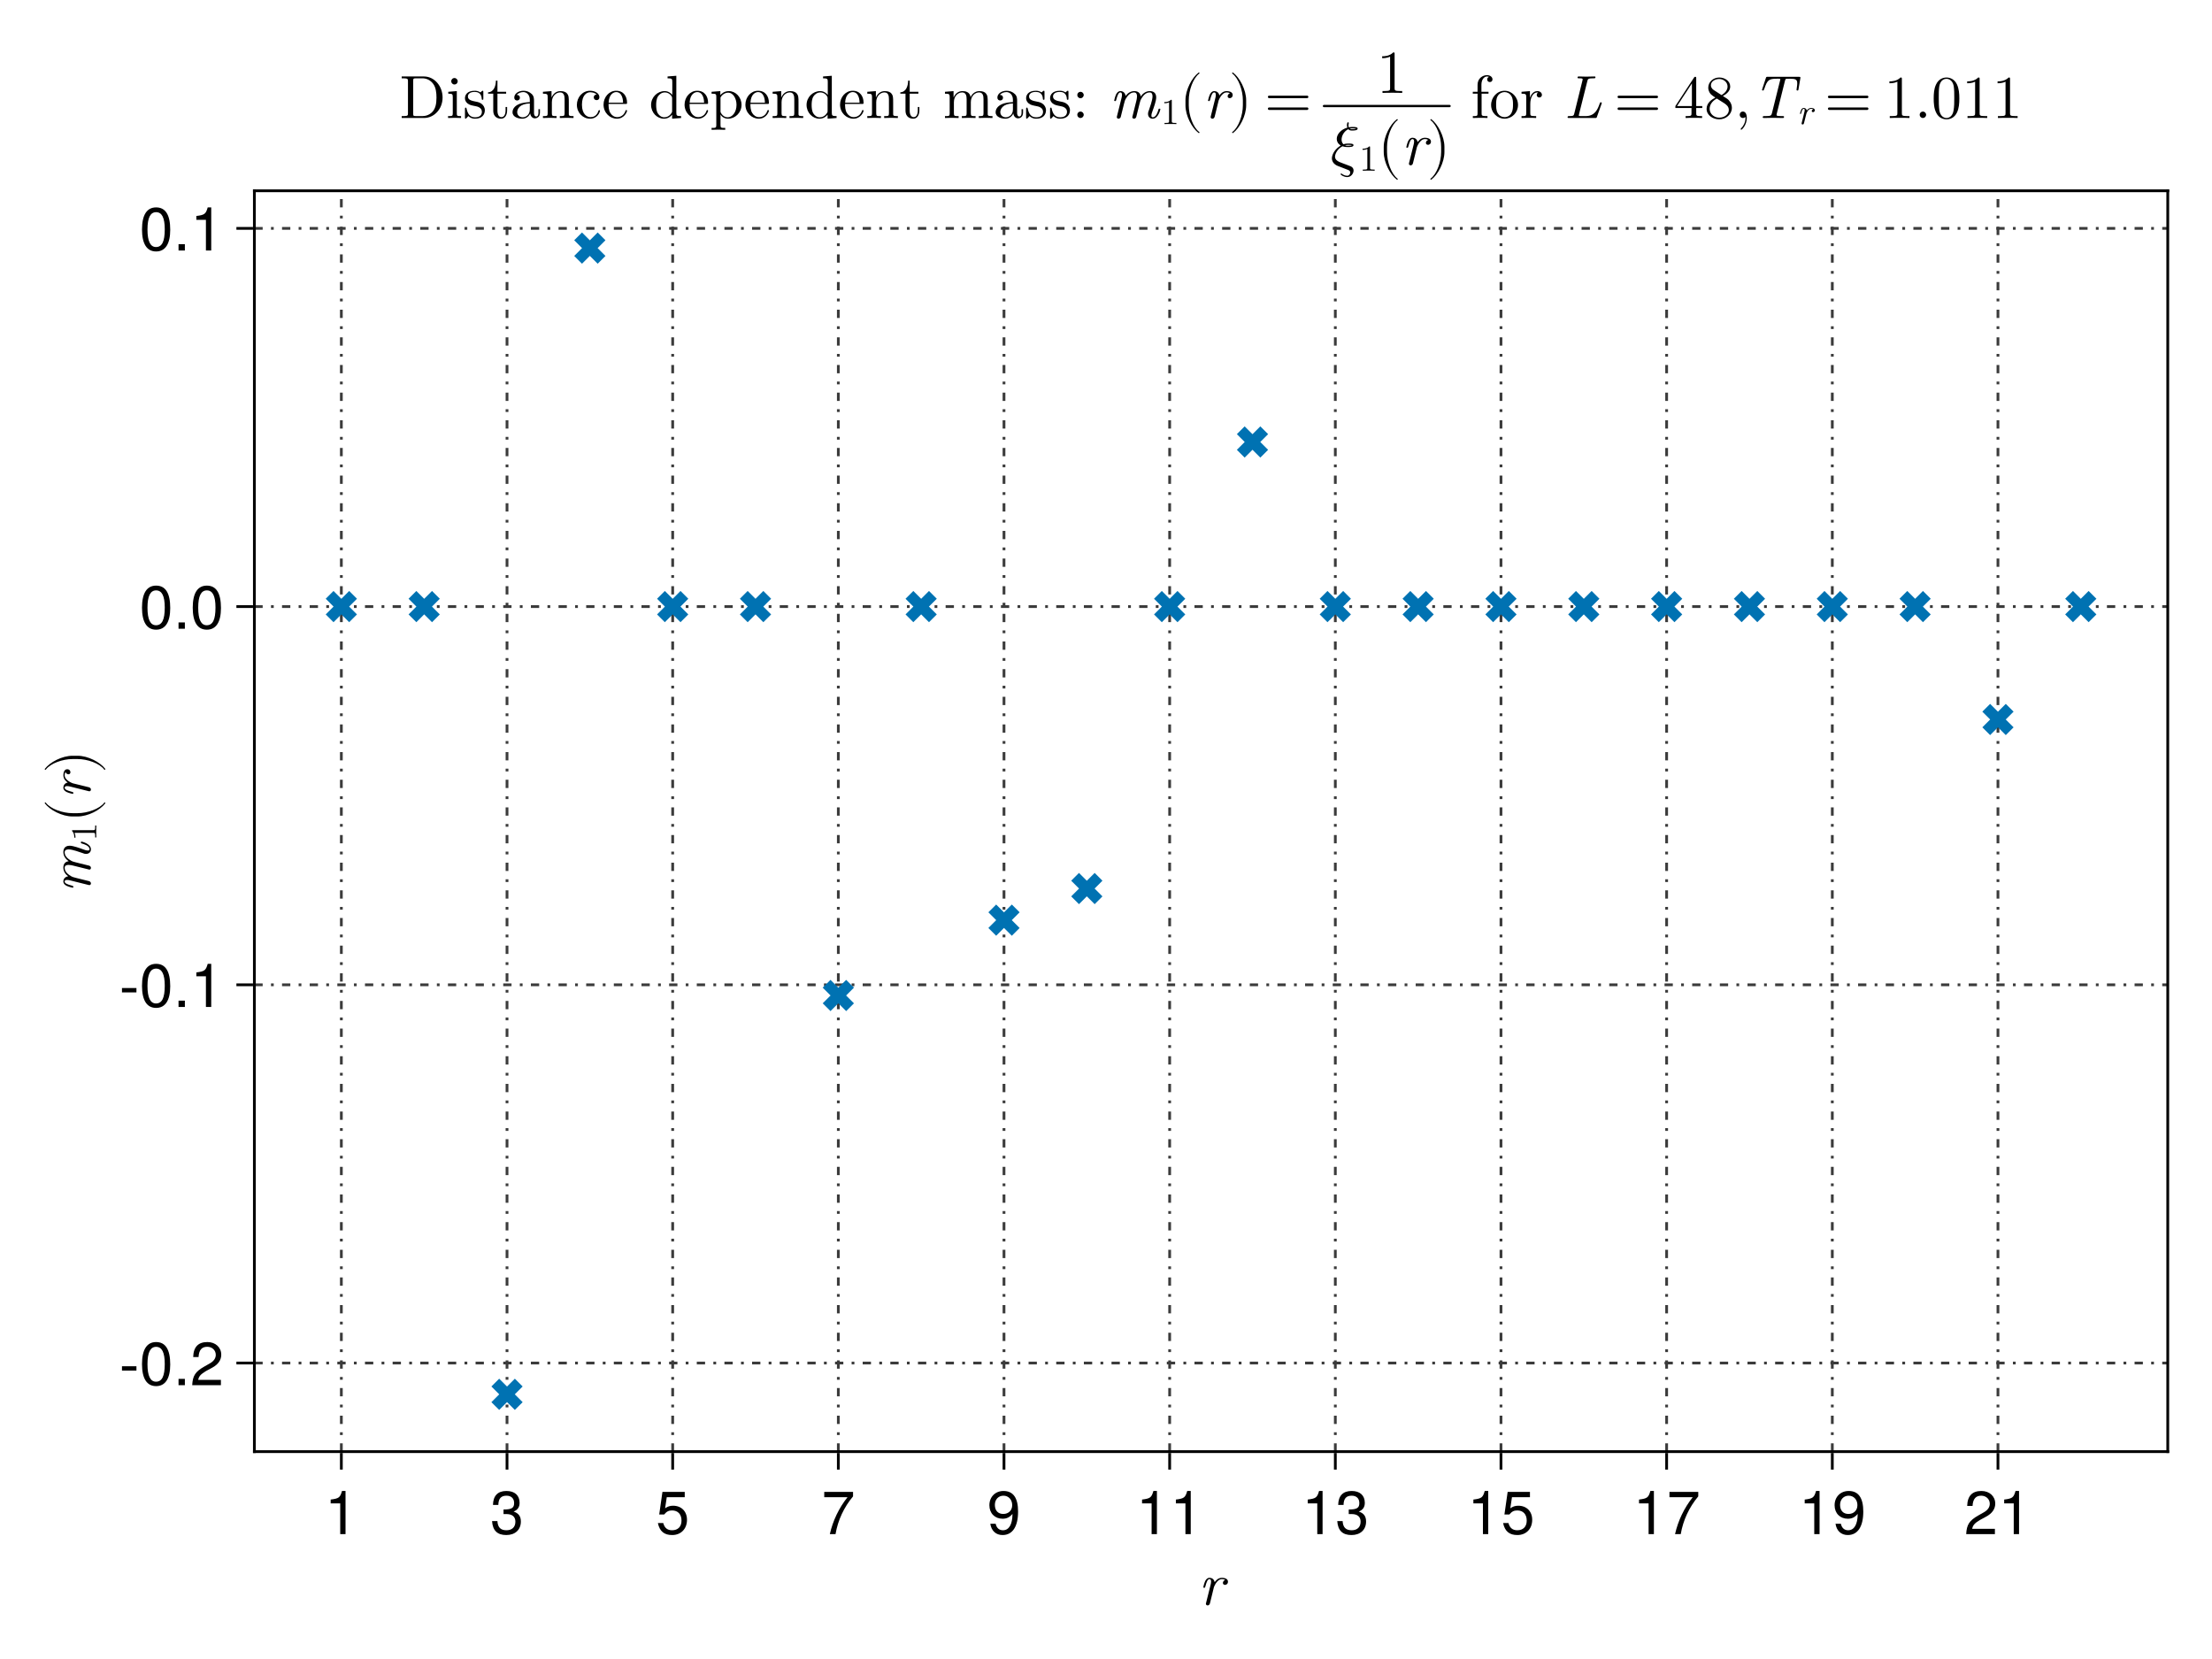 <?xml version="1.0" encoding="UTF-8"?>
<svg xmlns="http://www.w3.org/2000/svg" xmlns:xlink="http://www.w3.org/1999/xlink" width="600pt" height="450pt" viewBox="0 0 600 450" version="1.1">
<defs>
<g>
<symbol overflow="visible" id="glyph0-0-oe7IVarR">
<path style="stroke:none;" d=""/>
</symbol>
<symbol overflow="visible" id="glyph0-1-oe7IVarR">
<path style="stroke:none;" d="M 8.062 -6.25 C 8.062 -7.109 7 -7.297 6.453 -7.297 C 5.312 -7.297 4.719 -6.469 4.453 -6.109 C 4.281 -6.984 3.625 -7.297 3.078 -7.297 C 2.484 -7.297 2.156 -6.906 1.891 -6.422 C 1.578 -5.766 1.375 -4.75 1.375 -4.75 C 1.375 -4.594 1.531 -4.594 1.609 -4.594 C 1.828 -4.594 1.844 -4.609 1.938 -4.969 C 2.234 -6.125 2.547 -6.938 3.047 -6.938 C 3.484 -6.938 3.484 -6.453 3.484 -6.266 C 3.484 -6 3.438 -5.688 3.359 -5.422 L 2.125 -0.484 C 2.094 -0.375 2.078 -0.297 2.078 -0.25 C 2.078 -0.062 2.219 0.188 2.547 0.188 C 3.031 0.188 3.156 -0.297 3.188 -0.422 L 4.25 -4.75 C 4.281 -4.797 5.016 -6.938 6.438 -6.938 C 6.516 -6.938 6.984 -6.938 7.312 -6.703 C 6.734 -6.516 6.688 -5.984 6.688 -5.906 C 6.688 -5.688 6.828 -5.375 7.266 -5.375 C 7.562 -5.375 8.062 -5.609 8.062 -6.25 Z M 8.062 -6.25 "/>
</symbol>
<symbol overflow="visible" id="glyph1-0-oe7IVarR">
<path style="stroke:none;" d="M 0.328 -12.031 C 0.328 -12.031 0.328 0 0.328 0 C 0.328 0 7.75 0 7.75 0 C 7.75 0 7.75 -12.031 7.75 -12.031 C 7.75 -12.031 0.328 -12.031 0.328 -12.031 Z M 1.188 -0.859 C 1.188 -0.859 1.188 -11.172 1.188 -11.172 C 1.188 -11.172 6.891 -11.172 6.891 -11.172 C 6.891 -11.172 6.891 -0.859 6.891 -0.859 C 6.891 -0.859 1.188 -0.859 1.188 -0.859 Z M 1.188 -0.859 "/>
</symbol>
<symbol overflow="visible" id="glyph1-1-oe7IVarR">
<path style="stroke:none;" d="M 5.719 0 C 5.719 0 4.281 0 4.281 0 C 4.281 0 4.281 -8.328 4.281 -8.328 C 4.281 -8.328 1.688 -8.328 1.688 -8.328 C 1.688 -8.328 1.688 -9.375 1.688 -9.375 C 3.922 -9.656 4.25 -9.906 4.766 -11.703 C 4.766 -11.703 5.719 -11.703 5.719 -11.703 C 5.719 -11.703 5.719 0 5.719 0 Z M 5.719 0 "/>
</symbol>
<symbol overflow="visible" id="glyph2-0-oe7IVarR">
<path style="stroke:none;" d="M 0.328 -12.031 C 0.328 -12.031 0.328 0 0.328 0 C 0.328 0 7.75 0 7.75 0 C 7.75 0 7.75 -12.031 7.75 -12.031 C 7.75 -12.031 0.328 -12.031 0.328 -12.031 Z M 1.188 -0.859 C 1.188 -0.859 1.188 -11.172 1.188 -11.172 C 1.188 -11.172 6.891 -11.172 6.891 -11.172 C 6.891 -11.172 6.891 -0.859 6.891 -0.859 C 6.891 -0.859 1.188 -0.859 1.188 -0.859 Z M 1.188 -0.859 "/>
</symbol>
<symbol overflow="visible" id="glyph2-1-oe7IVarR">
<path style="stroke:none;" d="M 8.344 -3.406 C 8.344 -1.188 6.797 0.25 4.391 0.25 C 2 0.25 0.703 -0.922 0.531 -3.531 C 0.531 -3.531 1.984 -3.531 1.984 -3.531 C 2.078 -1.828 2.859 -1.047 4.438 -1.047 C 5.953 -1.047 6.859 -1.906 6.859 -3.375 C 6.859 -4.688 6.031 -5.438 4.438 -5.438 C 4.438 -5.438 3.641 -5.438 3.641 -5.438 C 3.641 -5.438 3.641 -6.672 3.641 -6.672 C 5.969 -6.672 6.516 -7.172 6.516 -8.438 C 6.516 -9.672 5.734 -10.422 4.453 -10.422 C 2.969 -10.422 2.266 -9.656 2.234 -7.922 C 2.234 -7.922 0.781 -7.922 0.781 -7.922 C 0.828 -10.406 2.078 -11.703 4.438 -11.703 C 6.672 -11.703 8 -10.5 8 -8.484 C 8 -7.312 7.453 -6.547 6.375 -6.125 C 7.766 -5.641 8.344 -4.812 8.344 -3.406 Z M 8.344 -3.406 "/>
</symbol>
<symbol overflow="visible" id="glyph3-0-oe7IVarR">
<path style="stroke:none;" d="M 0.328 -12.031 C 0.328 -12.031 0.328 0 0.328 0 C 0.328 0 7.75 0 7.75 0 C 7.75 0 7.75 -12.031 7.75 -12.031 C 7.75 -12.031 0.328 -12.031 0.328 -12.031 Z M 1.188 -0.859 C 1.188 -0.859 1.188 -11.172 1.188 -11.172 C 1.188 -11.172 6.891 -11.172 6.891 -11.172 C 6.891 -11.172 6.891 -0.859 6.891 -0.859 C 6.891 -0.859 1.188 -0.859 1.188 -0.859 Z M 1.188 -0.859 "/>
</symbol>
<symbol overflow="visible" id="glyph3-1-oe7IVarR">
<path style="stroke:none;" d="M 8.469 -3.875 C 8.469 -1.406 6.812 0.25 4.453 0.25 C 2.375 0.25 1.062 -0.672 0.578 -3 C 0.578 -3 2.031 -3 2.031 -3 C 2.375 -1.688 3.156 -1.047 4.422 -1.047 C 6 -1.047 6.984 -2 6.984 -3.672 C 6.984 -5.406 5.984 -6.422 4.422 -6.422 C 3.516 -6.422 2.953 -6.141 2.281 -5.328 C 2.281 -5.328 0.938 -5.328 0.938 -5.328 C 0.938 -5.328 1.812 -11.453 1.812 -11.453 C 1.812 -11.453 7.859 -11.453 7.859 -11.453 C 7.859 -11.453 7.859 -10.016 7.859 -10.016 C 7.859 -10.016 2.984 -10.016 2.984 -10.016 C 2.984 -10.016 2.531 -7 2.531 -7 C 3.203 -7.484 3.859 -7.703 4.688 -7.703 C 6.938 -7.703 8.469 -6.188 8.469 -3.875 Z M 8.469 -3.875 "/>
</symbol>
<symbol overflow="visible" id="glyph3-2-oe7IVarR">
<path style="stroke:none;" d="M 5.719 0 C 5.719 0 4.281 0 4.281 0 C 4.281 0 4.281 -8.328 4.281 -8.328 C 4.281 -8.328 1.688 -8.328 1.688 -8.328 C 1.688 -8.328 1.688 -9.375 1.688 -9.375 C 3.922 -9.656 4.25 -9.906 4.766 -11.703 C 4.766 -11.703 5.719 -11.703 5.719 -11.703 C 5.719 -11.703 5.719 0 5.719 0 Z M 5.719 0 "/>
</symbol>
<symbol overflow="visible" id="glyph4-0-oe7IVarR">
<path style="stroke:none;" d="M 0.328 -12.031 C 0.328 -12.031 0.328 0 0.328 0 C 0.328 0 7.75 0 7.75 0 C 7.75 0 7.75 -12.031 7.75 -12.031 C 7.75 -12.031 0.328 -12.031 0.328 -12.031 Z M 1.188 -0.859 C 1.188 -0.859 1.188 -11.172 1.188 -11.172 C 1.188 -11.172 6.891 -11.172 6.891 -11.172 C 6.891 -11.172 6.891 -0.859 6.891 -0.859 C 6.891 -0.859 1.188 -0.859 1.188 -0.859 Z M 1.188 -0.859 "/>
</symbol>
<symbol overflow="visible" id="glyph4-1-oe7IVarR">
<path style="stroke:none;" d="M 8.578 -10.234 C 6.125 -7.312 4.469 -3.781 3.828 0 C 3.828 0 2.281 0 2.281 0 C 3.109 -3.656 4.75 -7.078 7.078 -10.016 C 7.078 -10.016 0.766 -10.016 0.766 -10.016 C 0.766 -10.016 0.766 -11.453 0.766 -11.453 C 0.766 -11.453 8.578 -11.453 8.578 -11.453 C 8.578 -11.453 8.578 -10.234 8.578 -10.234 Z M 8.578 -10.234 "/>
</symbol>
<symbol overflow="visible" id="glyph4-2-oe7IVarR">
<path style="stroke:none;" d="M 8.406 -6.125 C 8.406 -2.078 6.938 0.25 4.188 0.25 C 2.406 0.25 1.156 -0.891 0.875 -2.812 C 0.875 -2.812 2.328 -2.812 2.328 -2.812 C 2.562 -1.688 3.266 -1.047 4.297 -1.047 C 5.953 -1.047 6.875 -2.625 6.891 -5.484 C 6.141 -4.578 5.328 -4.172 4.219 -4.172 C 2.109 -4.172 0.625 -5.641 0.625 -7.828 C 0.625 -10.109 2.234 -11.703 4.453 -11.703 C 7.125 -11.703 8.406 -9.781 8.406 -6.125 Z M 6.812 -7.859 C 6.812 -9.375 5.797 -10.422 4.438 -10.422 C 3.109 -10.422 2.109 -9.422 2.109 -7.938 C 2.109 -6.375 2.984 -5.469 4.391 -5.469 C 5.812 -5.469 6.812 -6.422 6.812 -7.859 Z M 6.812 -7.859 "/>
</symbol>
<symbol overflow="visible" id="glyph4-3-oe7IVarR">
<path style="stroke:none;" d="M 5.719 0 C 5.719 0 4.281 0 4.281 0 C 4.281 0 4.281 -8.328 4.281 -8.328 C 4.281 -8.328 1.688 -8.328 1.688 -8.328 C 1.688 -8.328 1.688 -9.375 1.688 -9.375 C 3.922 -9.656 4.25 -9.906 4.766 -11.703 C 4.766 -11.703 5.719 -11.703 5.719 -11.703 C 5.719 -11.703 5.719 0 5.719 0 Z M 5.719 0 "/>
</symbol>
<symbol overflow="visible" id="glyph4-4-oe7IVarR">
<path style="stroke:none;" d="M 8.344 -3.406 C 8.344 -1.188 6.797 0.25 4.391 0.25 C 2 0.25 0.703 -0.922 0.531 -3.531 C 0.531 -3.531 1.984 -3.531 1.984 -3.531 C 2.078 -1.828 2.859 -1.047 4.438 -1.047 C 5.953 -1.047 6.859 -1.906 6.859 -3.375 C 6.859 -4.688 6.031 -5.438 4.438 -5.438 C 4.438 -5.438 3.641 -5.438 3.641 -5.438 C 3.641 -5.438 3.641 -6.672 3.641 -6.672 C 5.969 -6.672 6.516 -7.172 6.516 -8.438 C 6.516 -9.672 5.734 -10.422 4.453 -10.422 C 2.969 -10.422 2.266 -9.656 2.234 -7.922 C 2.234 -7.922 0.781 -7.922 0.781 -7.922 C 0.828 -10.406 2.078 -11.703 4.438 -11.703 C 6.672 -11.703 8 -10.5 8 -8.484 C 8 -7.312 7.453 -6.547 6.375 -6.125 C 7.766 -5.641 8.344 -4.812 8.344 -3.406 Z M 8.344 -3.406 "/>
</symbol>
<symbol overflow="visible" id="glyph5-0-oe7IVarR">
<path style="stroke:none;" d="M 0.328 -12.031 C 0.328 -12.031 0.328 0 0.328 0 C 0.328 0 7.75 0 7.75 0 C 7.75 0 7.75 -12.031 7.75 -12.031 C 7.75 -12.031 0.328 -12.031 0.328 -12.031 Z M 1.188 -0.859 C 1.188 -0.859 1.188 -11.172 1.188 -11.172 C 1.188 -11.172 6.891 -11.172 6.891 -11.172 C 6.891 -11.172 6.891 -0.859 6.891 -0.859 C 6.891 -0.859 1.188 -0.859 1.188 -0.859 Z M 1.188 -0.859 "/>
</symbol>
<symbol overflow="visible" id="glyph5-1-oe7IVarR">
<path style="stroke:none;" d="M 5.719 0 C 5.719 0 4.281 0 4.281 0 C 4.281 0 4.281 -8.328 4.281 -8.328 C 4.281 -8.328 1.688 -8.328 1.688 -8.328 C 1.688 -8.328 1.688 -9.375 1.688 -9.375 C 3.922 -9.656 4.25 -9.906 4.766 -11.703 C 4.766 -11.703 5.719 -11.703 5.719 -11.703 C 5.719 -11.703 5.719 0 5.719 0 Z M 5.719 0 "/>
</symbol>
<symbol overflow="visible" id="glyph5-2-oe7IVarR">
<path style="stroke:none;" d="M 8.469 -3.875 C 8.469 -1.406 6.812 0.25 4.453 0.25 C 2.375 0.25 1.062 -0.672 0.578 -3 C 0.578 -3 2.031 -3 2.031 -3 C 2.375 -1.688 3.156 -1.047 4.422 -1.047 C 6 -1.047 6.984 -2 6.984 -3.672 C 6.984 -5.406 5.984 -6.422 4.422 -6.422 C 3.516 -6.422 2.953 -6.141 2.281 -5.328 C 2.281 -5.328 0.938 -5.328 0.938 -5.328 C 0.938 -5.328 1.812 -11.453 1.812 -11.453 C 1.812 -11.453 7.859 -11.453 7.859 -11.453 C 7.859 -11.453 7.859 -10.016 7.859 -10.016 C 7.859 -10.016 2.984 -10.016 2.984 -10.016 C 2.984 -10.016 2.531 -7 2.531 -7 C 3.203 -7.484 3.859 -7.703 4.688 -7.703 C 6.938 -7.703 8.469 -6.188 8.469 -3.875 Z M 8.469 -3.875 "/>
</symbol>
<symbol overflow="visible" id="glyph5-3-oe7IVarR">
<path style="stroke:none;" d="M 8.578 -10.234 C 6.125 -7.312 4.469 -3.781 3.828 0 C 3.828 0 2.281 0 2.281 0 C 3.109 -3.656 4.75 -7.078 7.078 -10.016 C 7.078 -10.016 0.766 -10.016 0.766 -10.016 C 0.766 -10.016 0.766 -11.453 0.766 -11.453 C 0.766 -11.453 8.578 -11.453 8.578 -11.453 C 8.578 -11.453 8.578 -10.234 8.578 -10.234 Z M 8.578 -10.234 "/>
</symbol>
<symbol overflow="visible" id="glyph5-4-oe7IVarR">
<path style="stroke:none;" d="M 8.406 -6.125 C 8.406 -2.078 6.938 0.25 4.188 0.25 C 2.406 0.25 1.156 -0.891 0.875 -2.812 C 0.875 -2.812 2.328 -2.812 2.328 -2.812 C 2.562 -1.688 3.266 -1.047 4.297 -1.047 C 5.953 -1.047 6.875 -2.625 6.891 -5.484 C 6.141 -4.578 5.328 -4.172 4.219 -4.172 C 2.109 -4.172 0.625 -5.641 0.625 -7.828 C 0.625 -10.109 2.234 -11.703 4.453 -11.703 C 7.125 -11.703 8.406 -9.781 8.406 -6.125 Z M 6.812 -7.859 C 6.812 -9.375 5.797 -10.422 4.438 -10.422 C 3.109 -10.422 2.109 -9.422 2.109 -7.938 C 2.109 -6.375 2.984 -5.469 4.391 -5.469 C 5.812 -5.469 6.812 -6.422 6.812 -7.859 Z M 6.812 -7.859 "/>
</symbol>
<symbol overflow="visible" id="glyph5-5-oe7IVarR">
<path style="stroke:none;" d="M 8.438 -8.266 C 8.438 -6.828 7.594 -5.609 5.953 -4.734 C 5.953 -4.734 4.312 -3.844 4.312 -3.844 C 2.875 -3 2.344 -2.391 2.188 -1.438 C 2.188 -1.438 8.344 -1.438 8.344 -1.438 C 8.344 -1.438 8.344 0 8.344 0 C 8.344 0 0.562 0 0.562 0 C 0.688 -2.578 1.406 -3.672 3.844 -5.062 C 3.844 -5.062 5.359 -5.922 5.359 -5.922 C 6.406 -6.516 6.953 -7.312 6.953 -8.234 C 6.953 -9.484 5.953 -10.422 4.641 -10.422 C 3.203 -10.422 2.391 -9.609 2.281 -7.641 C 2.281 -7.641 0.828 -7.641 0.828 -7.641 C 0.906 -10.484 2.297 -11.703 4.688 -11.703 C 6.891 -11.703 8.438 -10.25 8.438 -8.266 Z M 8.438 -8.266 "/>
</symbol>
<symbol overflow="visible" id="glyph5-6-oe7IVarR">
<path style="stroke:none;" d="M 8.359 -5.625 C 8.359 -1.781 7.016 0.25 4.531 0.25 C 2.031 0.25 0.703 -1.781 0.703 -5.719 C 0.703 -9.656 2.016 -11.703 4.531 -11.703 C 7.078 -11.703 8.359 -9.688 8.359 -5.625 Z M 6.875 -5.766 C 6.875 -8.891 6.109 -10.406 4.531 -10.406 C 2.969 -10.406 2.188 -8.906 2.188 -5.703 C 2.188 -2.516 2.969 -0.953 4.5 -0.953 C 6.125 -0.953 6.875 -2.438 6.875 -5.766 Z M 6.875 -5.766 "/>
</symbol>
<symbol overflow="visible" id="glyph5-7-oe7IVarR">
<path style="stroke:none;" d="M 3.156 0 C 3.156 0 1.438 0 1.438 0 C 1.438 0 1.438 -1.719 1.438 -1.719 C 1.438 -1.719 3.156 -1.719 3.156 -1.719 C 3.156 -1.719 3.156 0 3.156 0 Z M 3.156 0 "/>
</symbol>
<symbol overflow="visible" id="glyph6-0-oe7IVarR">
<path style="stroke:none;" d="M 0.328 -12.031 C 0.328 -12.031 0.328 0 0.328 0 C 0.328 0 7.75 0 7.75 0 C 7.75 0 7.75 -12.031 7.75 -12.031 C 7.75 -12.031 0.328 -12.031 0.328 -12.031 Z M 1.188 -0.859 C 1.188 -0.859 1.188 -11.172 1.188 -11.172 C 1.188 -11.172 6.891 -11.172 6.891 -11.172 C 6.891 -11.172 6.891 -0.859 6.891 -0.859 C 6.891 -0.859 1.188 -0.859 1.188 -0.859 Z M 1.188 -0.859 "/>
</symbol>
<symbol overflow="visible" id="glyph6-1-oe7IVarR">
<path style="stroke:none;" d="M 5.719 0 C 5.719 0 4.281 0 4.281 0 C 4.281 0 4.281 -8.328 4.281 -8.328 C 4.281 -8.328 1.688 -8.328 1.688 -8.328 C 1.688 -8.328 1.688 -9.375 1.688 -9.375 C 3.922 -9.656 4.25 -9.906 4.766 -11.703 C 4.766 -11.703 5.719 -11.703 5.719 -11.703 C 5.719 -11.703 5.719 0 5.719 0 Z M 5.719 0 "/>
</symbol>
<symbol overflow="visible" id="glyph7-0-oe7IVarR">
<path style="stroke:none;" d=""/>
</symbol>
<symbol overflow="visible" id="glyph7-1-oe7IVarR">
<path style="stroke:none;" d="M -2.359 -13.891 C -2.531 -13.891 -2.531 -13.766 -2.531 -13.641 C -2.531 -13.438 -2.484 -13.438 -2.25 -13.359 C -1.797 -13.234 -0.188 -12.781 -0.188 -11.828 C -0.188 -11.484 -0.422 -11.469 -0.656 -11.469 C -1.078 -11.469 -1.5 -11.625 -1.891 -11.766 C -2.766 -12.094 -4.625 -12.766 -5.578 -12.766 C -6.969 -12.766 -7.297 -11.812 -7.297 -11.031 C -7.297 -9.891 -6.562 -9.062 -5.844 -8.562 C -6.984 -8.438 -7.297 -7.578 -7.297 -6.828 C -7.297 -5.844 -6.75 -5.031 -5.984 -4.469 C -6.797 -4.359 -7.297 -3.797 -7.297 -3.078 C -7.297 -2.484 -6.906 -2.156 -6.422 -1.891 C -5.766 -1.578 -4.75 -1.375 -4.75 -1.375 C -4.594 -1.375 -4.594 -1.531 -4.594 -1.609 C -4.594 -1.828 -4.609 -1.844 -4.969 -1.938 C -6.125 -2.234 -6.938 -2.547 -6.938 -3.047 C -6.938 -3.484 -6.453 -3.484 -6.266 -3.484 C -6 -3.484 -5.688 -3.438 -5.422 -3.359 L -0.484 -2.125 C -0.375 -2.094 -0.297 -2.078 -0.25 -2.078 C -0.062 -2.078 0.188 -2.219 0.188 -2.547 C 0.188 -2.734 0.062 -3.016 -0.25 -3.141 L -2.891 -3.797 C -3.25 -3.875 -3.594 -3.969 -3.953 -4.062 C -4.766 -4.281 -4.797 -4.281 -5.141 -4.469 C -5.969 -4.953 -6.938 -5.656 -6.938 -6.797 C -6.938 -7.562 -6.094 -7.562 -5.844 -7.562 C -5.391 -7.562 -4.922 -7.438 -4.766 -7.406 L -0.484 -6.344 C -0.375 -6.297 -0.297 -6.281 -0.25 -6.281 C -0.062 -6.281 0.188 -6.422 0.188 -6.75 C 0.188 -6.953 0.062 -7.234 -0.25 -7.344 L -2.891 -8 C -3.25 -8.078 -3.594 -8.188 -3.953 -8.266 C -4.766 -8.484 -4.797 -8.484 -5.141 -8.672 C -5.969 -9.156 -6.938 -9.859 -6.938 -11 C -6.938 -11.766 -6.094 -11.766 -5.844 -11.766 C -4.812 -11.766 -2.859 -11.031 -2.188 -10.812 C -1.641 -10.594 -1.484 -10.547 -1.141 -10.547 C -0.406 -10.547 0.188 -11 0.188 -11.797 C 0.188 -13.328 -2.281 -13.891 -2.359 -13.891 Z M -2.359 -13.891 "/>
</symbol>
<symbol overflow="visible" id="glyph8-0-oe7IVarR">
<path style="stroke:none;" d=""/>
</symbol>
<symbol overflow="visible" id="glyph8-1-oe7IVarR">
<path style="stroke:none;" d="M 0 -4.156 L -0.312 -4.156 L -0.312 -3.828 C -0.312 -2.938 -0.422 -2.906 -0.781 -2.906 L -6.344 -2.906 C -6.578 -2.906 -6.594 -2.906 -6.594 -2.688 C -5.969 -2.078 -5.969 -1.203 -5.969 -0.875 L -5.656 -0.875 C -5.656 -1.078 -5.656 -1.672 -5.906 -2.172 L -0.781 -2.172 C -0.422 -2.172 -0.312 -2.156 -0.312 -1.266 L -0.312 -0.938 L 0 -0.938 C -0.031 -1.281 -0.031 -2.156 -0.031 -2.547 C -0.031 -2.938 -0.031 -3.797 0 -4.156 Z M 0 -4.156 "/>
</symbol>
<symbol overflow="visible" id="glyph9-0-oe7IVarR">
<path style="stroke:none;" d=""/>
</symbol>
<symbol overflow="visible" id="glyph9-1-oe7IVarR">
<path style="stroke:none;" d="M 3.922 -5.484 C 3.875 -5.484 3.828 -5.438 3.797 -5.406 C 2.516 -3.703 -0.797 -2.562 -3.438 -2.562 L -4.812 -2.562 C -7.453 -2.562 -10.766 -3.703 -12.047 -5.406 C -12.078 -5.438 -12.125 -5.484 -12.172 -5.484 C -12.266 -5.484 -12.344 -5.391 -12.344 -5.312 C -12.344 -5.281 -12.328 -5.25 -12.312 -5.219 C -10.938 -3.406 -7.641 -1.672 -4.812 -1.672 L -3.438 -1.672 C -0.609 -1.672 2.688 -3.406 4.062 -5.219 C 4.078 -5.25 4.094 -5.281 4.094 -5.312 C 4.094 -5.391 4.016 -5.484 3.922 -5.484 Z M 3.922 -5.484 "/>
</symbol>
<symbol overflow="visible" id="glyph10-0-oe7IVarR">
<path style="stroke:none;" d=""/>
</symbol>
<symbol overflow="visible" id="glyph10-1-oe7IVarR">
<path style="stroke:none;" d="M -6.25 -8.062 C -7.109 -8.062 -7.297 -7 -7.297 -6.453 C -7.297 -5.312 -6.469 -4.719 -6.109 -4.453 C -6.984 -4.281 -7.297 -3.625 -7.297 -3.078 C -7.297 -2.484 -6.906 -2.156 -6.422 -1.891 C -5.766 -1.578 -4.75 -1.375 -4.75 -1.375 C -4.594 -1.375 -4.594 -1.531 -4.594 -1.609 C -4.594 -1.828 -4.609 -1.844 -4.969 -1.938 C -6.125 -2.234 -6.938 -2.547 -6.938 -3.047 C -6.938 -3.484 -6.453 -3.484 -6.266 -3.484 C -6 -3.484 -5.688 -3.438 -5.422 -3.359 L -0.484 -2.125 C -0.375 -2.094 -0.297 -2.078 -0.25 -2.078 C -0.062 -2.078 0.188 -2.219 0.188 -2.547 C 0.188 -3.031 -0.297 -3.156 -0.422 -3.188 L -4.75 -4.25 C -4.797 -4.281 -6.938 -5.016 -6.938 -6.438 C -6.938 -6.516 -6.938 -6.984 -6.703 -7.312 C -6.516 -6.734 -5.984 -6.688 -5.906 -6.688 C -5.688 -6.688 -5.375 -6.828 -5.375 -7.266 C -5.375 -7.562 -5.609 -8.062 -6.25 -8.062 Z M -6.25 -8.062 "/>
</symbol>
<symbol overflow="visible" id="glyph11-0-oe7IVarR">
<path style="stroke:none;" d=""/>
</symbol>
<symbol overflow="visible" id="glyph11-1-oe7IVarR">
<path style="stroke:none;" d="M -3.438 -4.75 L -4.812 -4.75 C -7.641 -4.75 -10.938 -3.016 -12.312 -1.203 C -12.328 -1.172 -12.344 -1.141 -12.344 -1.109 C -12.344 -1.016 -12.266 -0.938 -12.172 -0.938 C -12.125 -0.938 -12.078 -0.969 -12.047 -1 C -10.766 -2.719 -7.453 -3.859 -4.812 -3.859 L -3.438 -3.859 C -0.797 -3.859 2.516 -2.719 3.797 -1 C 3.828 -0.969 3.875 -0.938 3.922 -0.938 C 4.016 -0.938 4.094 -1.016 4.094 -1.109 C 4.094 -1.141 4.078 -1.172 4.062 -1.203 C 2.688 -3.016 -0.609 -4.75 -3.438 -4.75 Z M -3.438 -4.75 "/>
</symbol>
<symbol overflow="visible" id="glyph12-0-oe7IVarR">
<path style="stroke:none;" d="M 0.328 -12.031 C 0.328 -12.031 0.328 0 0.328 0 C 0.328 0 7.75 0 7.75 0 C 7.75 0 7.75 -12.031 7.75 -12.031 C 7.75 -12.031 0.328 -12.031 0.328 -12.031 Z M 1.188 -0.859 C 1.188 -0.859 1.188 -11.172 1.188 -11.172 C 1.188 -11.172 6.891 -11.172 6.891 -11.172 C 6.891 -11.172 6.891 -0.859 6.891 -0.859 C 6.891 -0.859 1.188 -0.859 1.188 -0.859 Z M 1.188 -0.859 "/>
</symbol>
<symbol overflow="visible" id="glyph12-1-oe7IVarR">
<path style="stroke:none;" d="M 4.688 -3.953 C 4.688 -3.953 0.766 -3.953 0.766 -3.953 C 0.766 -3.953 0.766 -5.141 0.766 -5.141 C 0.766 -5.141 4.688 -5.141 4.688 -5.141 C 4.688 -5.141 4.688 -3.953 4.688 -3.953 Z M 4.688 -3.953 "/>
</symbol>
<symbol overflow="visible" id="glyph13-0-oe7IVarR">
<path style="stroke:none;" d="M 0.328 -12.031 C 0.328 -12.031 0.328 0 0.328 0 C 0.328 0 7.75 0 7.75 0 C 7.75 0 7.75 -12.031 7.75 -12.031 C 7.75 -12.031 0.328 -12.031 0.328 -12.031 Z M 1.188 -0.859 C 1.188 -0.859 1.188 -11.172 1.188 -11.172 C 1.188 -11.172 6.891 -11.172 6.891 -11.172 C 6.891 -11.172 6.891 -0.859 6.891 -0.859 C 6.891 -0.859 1.188 -0.859 1.188 -0.859 Z M 1.188 -0.859 "/>
</symbol>
<symbol overflow="visible" id="glyph13-1-oe7IVarR">
<path style="stroke:none;" d="M 8.438 -8.266 C 8.438 -6.828 7.594 -5.609 5.953 -4.734 C 5.953 -4.734 4.312 -3.844 4.312 -3.844 C 2.875 -3 2.344 -2.391 2.188 -1.438 C 2.188 -1.438 8.344 -1.438 8.344 -1.438 C 8.344 -1.438 8.344 0 8.344 0 C 8.344 0 0.562 0 0.562 0 C 0.688 -2.578 1.406 -3.672 3.844 -5.062 C 3.844 -5.062 5.359 -5.922 5.359 -5.922 C 6.406 -6.516 6.953 -7.312 6.953 -8.234 C 6.953 -9.484 5.953 -10.422 4.641 -10.422 C 3.203 -10.422 2.391 -9.609 2.281 -7.641 C 2.281 -7.641 0.828 -7.641 0.828 -7.641 C 0.906 -10.484 2.297 -11.703 4.688 -11.703 C 6.891 -11.703 8.438 -10.25 8.438 -8.266 Z M 8.438 -8.266 "/>
</symbol>
<symbol overflow="visible" id="glyph14-0-oe7IVarR">
<path style="stroke:none;" d="M 0.328 -12.031 C 0.328 -12.031 0.328 0 0.328 0 C 0.328 0 7.75 0 7.75 0 C 7.75 0 7.75 -12.031 7.75 -12.031 C 7.75 -12.031 0.328 -12.031 0.328 -12.031 Z M 1.188 -0.859 C 1.188 -0.859 1.188 -11.172 1.188 -11.172 C 1.188 -11.172 6.891 -11.172 6.891 -11.172 C 6.891 -11.172 6.891 -0.859 6.891 -0.859 C 6.891 -0.859 1.188 -0.859 1.188 -0.859 Z M 1.188 -0.859 "/>
</symbol>
<symbol overflow="visible" id="glyph14-1-oe7IVarR">
<path style="stroke:none;" d="M 4.688 -3.953 C 4.688 -3.953 0.766 -3.953 0.766 -3.953 C 0.766 -3.953 0.766 -5.141 0.766 -5.141 C 0.766 -5.141 4.688 -5.141 4.688 -5.141 C 4.688 -5.141 4.688 -3.953 4.688 -3.953 Z M 4.688 -3.953 "/>
</symbol>
<symbol overflow="visible" id="glyph15-0-oe7IVarR">
<path style="stroke:none;" d="M 0.328 -12.031 C 0.328 -12.031 0.328 0 0.328 0 C 0.328 0 7.75 0 7.75 0 C 7.75 0 7.75 -12.031 7.75 -12.031 C 7.75 -12.031 0.328 -12.031 0.328 -12.031 Z M 1.188 -0.859 C 1.188 -0.859 1.188 -11.172 1.188 -11.172 C 1.188 -11.172 6.891 -11.172 6.891 -11.172 C 6.891 -11.172 6.891 -0.859 6.891 -0.859 C 6.891 -0.859 1.188 -0.859 1.188 -0.859 Z M 1.188 -0.859 "/>
</symbol>
<symbol overflow="visible" id="glyph15-1-oe7IVarR">
<path style="stroke:none;" d="M 8.359 -5.625 C 8.359 -1.781 7.016 0.25 4.531 0.25 C 2.031 0.25 0.703 -1.781 0.703 -5.719 C 0.703 -9.656 2.016 -11.703 4.531 -11.703 C 7.078 -11.703 8.359 -9.688 8.359 -5.625 Z M 6.875 -5.766 C 6.875 -8.891 6.109 -10.406 4.531 -10.406 C 2.969 -10.406 2.188 -8.906 2.188 -5.703 C 2.188 -2.516 2.969 -0.953 4.5 -0.953 C 6.125 -0.953 6.875 -2.438 6.875 -5.766 Z M 6.875 -5.766 "/>
</symbol>
<symbol overflow="visible" id="glyph15-2-oe7IVarR">
<path style="stroke:none;" d="M 3.156 0 C 3.156 0 1.438 0 1.438 0 C 1.438 0 1.438 -1.719 1.438 -1.719 C 1.438 -1.719 3.156 -1.719 3.156 -1.719 C 3.156 -1.719 3.156 0 3.156 0 Z M 3.156 0 "/>
</symbol>
<symbol overflow="visible" id="glyph16-0-oe7IVarR">
<path style="stroke:none;" d="M 0.328 -12.031 C 0.328 -12.031 0.328 0 0.328 0 C 0.328 0 7.75 0 7.75 0 C 7.75 0 7.75 -12.031 7.75 -12.031 C 7.75 -12.031 0.328 -12.031 0.328 -12.031 Z M 1.188 -0.859 C 1.188 -0.859 1.188 -11.172 1.188 -11.172 C 1.188 -11.172 6.891 -11.172 6.891 -11.172 C 6.891 -11.172 6.891 -0.859 6.891 -0.859 C 6.891 -0.859 1.188 -0.859 1.188 -0.859 Z M 1.188 -0.859 "/>
</symbol>
<symbol overflow="visible" id="glyph16-1-oe7IVarR">
<path style="stroke:none;" d="M 5.719 0 C 5.719 0 4.281 0 4.281 0 C 4.281 0 4.281 -8.328 4.281 -8.328 C 4.281 -8.328 1.688 -8.328 1.688 -8.328 C 1.688 -8.328 1.688 -9.375 1.688 -9.375 C 3.922 -9.656 4.25 -9.906 4.766 -11.703 C 4.766 -11.703 5.719 -11.703 5.719 -11.703 C 5.719 -11.703 5.719 0 5.719 0 Z M 5.719 0 "/>
</symbol>
<symbol overflow="visible" id="glyph17-0-oe7IVarR">
<path style="stroke:none;" d="M 0.328 -12.031 C 0.328 -12.031 0.328 0 0.328 0 C 0.328 0 7.75 0 7.75 0 C 7.75 0 7.75 -12.031 7.75 -12.031 C 7.75 -12.031 0.328 -12.031 0.328 -12.031 Z M 1.188 -0.859 C 1.188 -0.859 1.188 -11.172 1.188 -11.172 C 1.188 -11.172 6.891 -11.172 6.891 -11.172 C 6.891 -11.172 6.891 -0.859 6.891 -0.859 C 6.891 -0.859 1.188 -0.859 1.188 -0.859 Z M 1.188 -0.859 "/>
</symbol>
<symbol overflow="visible" id="glyph17-1-oe7IVarR">
<path style="stroke:none;" d="M 8.359 -5.625 C 8.359 -1.781 7.016 0.25 4.531 0.25 C 2.031 0.25 0.703 -1.781 0.703 -5.719 C 0.703 -9.656 2.016 -11.703 4.531 -11.703 C 7.078 -11.703 8.359 -9.688 8.359 -5.625 Z M 6.875 -5.766 C 6.875 -8.891 6.109 -10.406 4.531 -10.406 C 2.969 -10.406 2.188 -8.906 2.188 -5.703 C 2.188 -2.516 2.969 -0.953 4.5 -0.953 C 6.125 -0.953 6.875 -2.438 6.875 -5.766 Z M 6.875 -5.766 "/>
</symbol>
<symbol overflow="visible" id="glyph17-2-oe7IVarR">
<path style="stroke:none;" d="M 3.156 0 C 3.156 0 1.438 0 1.438 0 C 1.438 0 1.438 -1.719 1.438 -1.719 C 1.438 -1.719 3.156 -1.719 3.156 -1.719 C 3.156 -1.719 3.156 0 3.156 0 Z M 3.156 0 "/>
</symbol>
<symbol overflow="visible" id="glyph18-0-oe7IVarR">
<path style="stroke:none;" d="M 0.328 -12.031 C 0.328 -12.031 0.328 0 0.328 0 C 0.328 0 7.75 0 7.75 0 C 7.75 0 7.75 -12.031 7.75 -12.031 C 7.75 -12.031 0.328 -12.031 0.328 -12.031 Z M 1.188 -0.859 C 1.188 -0.859 1.188 -11.172 1.188 -11.172 C 1.188 -11.172 6.891 -11.172 6.891 -11.172 C 6.891 -11.172 6.891 -0.859 6.891 -0.859 C 6.891 -0.859 1.188 -0.859 1.188 -0.859 Z M 1.188 -0.859 "/>
</symbol>
<symbol overflow="visible" id="glyph18-1-oe7IVarR">
<path style="stroke:none;" d="M 8.359 -5.625 C 8.359 -1.781 7.016 0.25 4.531 0.25 C 2.031 0.25 0.703 -1.781 0.703 -5.719 C 0.703 -9.656 2.016 -11.703 4.531 -11.703 C 7.078 -11.703 8.359 -9.688 8.359 -5.625 Z M 6.875 -5.766 C 6.875 -8.891 6.109 -10.406 4.531 -10.406 C 2.969 -10.406 2.188 -8.906 2.188 -5.703 C 2.188 -2.516 2.969 -0.953 4.5 -0.953 C 6.125 -0.953 6.875 -2.438 6.875 -5.766 Z M 6.875 -5.766 "/>
</symbol>
<symbol overflow="visible" id="glyph19-0-oe7IVarR">
<path style="stroke:none;" d="M 0.328 -12.031 C 0.328 -12.031 0.328 0 0.328 0 C 0.328 0 7.75 0 7.75 0 C 7.75 0 7.75 -12.031 7.75 -12.031 C 7.75 -12.031 0.328 -12.031 0.328 -12.031 Z M 1.188 -0.859 C 1.188 -0.859 1.188 -11.172 1.188 -11.172 C 1.188 -11.172 6.891 -11.172 6.891 -11.172 C 6.891 -11.172 6.891 -0.859 6.891 -0.859 C 6.891 -0.859 1.188 -0.859 1.188 -0.859 Z M 1.188 -0.859 "/>
</symbol>
<symbol overflow="visible" id="glyph19-1-oe7IVarR">
<path style="stroke:none;" d="M 8.359 -5.625 C 8.359 -1.781 7.016 0.25 4.531 0.25 C 2.031 0.25 0.703 -1.781 0.703 -5.719 C 0.703 -9.656 2.016 -11.703 4.531 -11.703 C 7.078 -11.703 8.359 -9.688 8.359 -5.625 Z M 6.875 -5.766 C 6.875 -8.891 6.109 -10.406 4.531 -10.406 C 2.969 -10.406 2.188 -8.906 2.188 -5.703 C 2.188 -2.516 2.969 -0.953 4.5 -0.953 C 6.125 -0.953 6.875 -2.438 6.875 -5.766 Z M 6.875 -5.766 "/>
</symbol>
<symbol overflow="visible" id="glyph19-2-oe7IVarR">
<path style="stroke:none;" d="M 3.156 0 C 3.156 0 1.438 0 1.438 0 C 1.438 0 1.438 -1.719 1.438 -1.719 C 1.438 -1.719 3.156 -1.719 3.156 -1.719 C 3.156 -1.719 3.156 0 3.156 0 Z M 3.156 0 "/>
</symbol>
<symbol overflow="visible" id="glyph20-0-oe7IVarR">
<path style="stroke:none;" d="M 0.328 -12.031 C 0.328 -12.031 0.328 0 0.328 0 C 0.328 0 7.75 0 7.75 0 C 7.75 0 7.75 -12.031 7.75 -12.031 C 7.75 -12.031 0.328 -12.031 0.328 -12.031 Z M 1.188 -0.859 C 1.188 -0.859 1.188 -11.172 1.188 -11.172 C 1.188 -11.172 6.891 -11.172 6.891 -11.172 C 6.891 -11.172 6.891 -0.859 6.891 -0.859 C 6.891 -0.859 1.188 -0.859 1.188 -0.859 Z M 1.188 -0.859 "/>
</symbol>
<symbol overflow="visible" id="glyph20-1-oe7IVarR">
<path style="stroke:none;" d="M 5.719 0 C 5.719 0 4.281 0 4.281 0 C 4.281 0 4.281 -8.328 4.281 -8.328 C 4.281 -8.328 1.688 -8.328 1.688 -8.328 C 1.688 -8.328 1.688 -9.375 1.688 -9.375 C 3.922 -9.656 4.25 -9.906 4.766 -11.703 C 4.766 -11.703 5.719 -11.703 5.719 -11.703 C 5.719 -11.703 5.719 0 5.719 0 Z M 5.719 0 "/>
</symbol>
<symbol overflow="visible" id="glyph21-0-oe7IVarR">
<path style="stroke:none;" d=""/>
</symbol>
<symbol overflow="visible" id="glyph21-1-oe7IVarR">
<path style="stroke:none;" d="M 11.672 -5.547 C 11.672 -8.672 9.438 -11.266 6.609 -11.266 L 0.578 -11.266 L 0.578 -10.766 L 0.969 -10.766 C 2.25 -10.766 2.281 -10.578 2.281 -9.984 L 2.281 -1.281 C 2.281 -0.688 2.25 -0.516 0.969 -0.516 L 0.578 -0.516 L 0.578 0 L 6.609 0 C 9.391 0 11.672 -2.438 11.672 -5.547 Z M 10.016 -5.547 C 10.016 -3.719 9.703 -2.719 9.109 -1.906 C 8.781 -1.469 7.844 -0.516 6.172 -0.516 L 4.5 -0.516 C 3.734 -0.516 3.703 -0.625 3.703 -1.172 L 3.703 -10.094 C 3.703 -10.641 3.734 -10.766 4.5 -10.766 L 6.156 -10.766 C 7.172 -10.766 8.312 -10.391 9.156 -9.219 C 9.859 -8.25 10.016 -6.828 10.016 -5.547 Z M 10.016 -5.547 "/>
</symbol>
<symbol overflow="visible" id="glyph21-2-oe7IVarR">
<path style="stroke:none;" d="M 5.938 -2.109 C 5.938 -2.984 5.438 -3.484 5.25 -3.672 C 4.703 -4.203 4.062 -4.344 3.359 -4.469 C 2.438 -4.656 1.344 -4.875 1.344 -5.828 C 1.344 -6.406 1.766 -7.078 3.188 -7.078 C 5 -7.078 5.078 -5.594 5.109 -5.078 C 5.125 -4.938 5.312 -4.938 5.312 -4.938 C 5.531 -4.938 5.531 -5.016 5.531 -5.328 L 5.531 -7 C 5.531 -7.281 5.531 -7.391 5.344 -7.391 C 5.266 -7.391 5.234 -7.391 5.016 -7.188 C 4.969 -7.125 4.797 -6.984 4.734 -6.938 C 4.109 -7.391 3.438 -7.391 3.188 -7.391 C 1.172 -7.391 0.547 -6.281 0.547 -5.359 C 0.547 -4.781 0.812 -4.328 1.25 -3.953 C 1.781 -3.531 2.25 -3.438 3.438 -3.203 C 3.797 -3.141 5.141 -2.875 5.141 -1.688 C 5.141 -0.844 4.578 -0.188 3.281 -0.188 C 1.891 -0.188 1.297 -1.125 0.984 -2.531 C 0.938 -2.734 0.922 -2.812 0.766 -2.812 C 0.547 -2.812 0.547 -2.688 0.547 -2.391 L 0.547 -0.219 C 0.547 0.062 0.547 0.188 0.719 0.188 C 0.812 0.188 0.828 0.172 1.141 -0.156 C 1.172 -0.188 1.172 -0.219 1.469 -0.531 C 2.188 0.172 2.938 0.188 3.281 0.188 C 5.188 0.188 5.938 -0.922 5.938 -2.109 Z M 5.938 -2.109 "/>
</symbol>
<symbol overflow="visible" id="glyph21-3-oe7IVarR">
<path style="stroke:none;" d="M 5.484 -2.047 L 5.484 -2.984 L 5.062 -2.984 L 5.062 -2.078 C 5.062 -0.859 4.578 -0.234 3.953 -0.234 C 2.859 -0.234 2.859 -1.734 2.859 -2.016 L 2.859 -6.594 L 5.219 -6.594 L 5.219 -7.109 L 2.859 -7.109 L 2.859 -10.141 L 2.438 -10.141 C 2.422 -8.797 1.938 -7.031 0.312 -6.969 L 0.312 -6.594 L 1.719 -6.594 L 1.719 -2.047 C 1.719 -0.016 3.25 0.188 3.844 0.188 C 5.016 0.188 5.484 -0.984 5.484 -2.047 Z M 5.484 -2.047 "/>
</symbol>
<symbol overflow="visible" id="glyph21-4-oe7IVarR">
<path style="stroke:none;" d="M 7.969 -1.469 L 7.969 -2.391 L 7.562 -2.391 L 7.562 -1.469 C 7.562 -0.516 7.141 -0.406 6.969 -0.406 C 6.422 -0.406 6.359 -1.156 6.359 -1.234 L 6.359 -4.531 C 6.359 -5.234 6.359 -5.875 5.766 -6.484 C 5.109 -7.125 4.297 -7.391 3.5 -7.391 C 2.141 -7.391 1 -6.609 1 -5.531 C 1 -5.031 1.344 -4.75 1.766 -4.75 C 2.234 -4.75 2.531 -5.078 2.531 -5.516 C 2.531 -5.703 2.438 -6.25 1.688 -6.266 C 2.125 -6.844 2.938 -7.031 3.469 -7.031 C 4.281 -7.031 5.219 -6.391 5.219 -4.922 L 5.219 -4.312 C 4.375 -4.25 3.219 -4.203 2.172 -3.719 C 0.938 -3.156 0.531 -2.297 0.531 -1.562 C 0.531 -0.234 2.125 0.188 3.172 0.188 C 4.25 0.188 5.016 -0.484 5.328 -1.25 C 5.391 -0.594 5.844 0.094 6.609 0.094 C 6.969 0.094 7.969 -0.125 7.969 -1.469 Z M 5.219 -2.312 C 5.219 -0.75 4.031 -0.188 3.281 -0.188 C 2.469 -0.188 1.797 -0.766 1.797 -1.578 C 1.797 -2.484 2.484 -3.859 5.219 -3.953 Z M 5.219 -2.312 "/>
</symbol>
<symbol overflow="visible" id="glyph21-5-oe7IVarR">
<path style="stroke:none;" d="M 8.828 0 L 8.828 -0.516 C 7.969 -0.516 7.562 -0.516 7.547 -1 L 7.547 -4.156 C 7.547 -5.578 7.547 -6.094 7.031 -6.688 C 6.797 -6.969 6.25 -7.297 5.297 -7.297 C 4.094 -7.297 3.312 -6.578 2.859 -5.562 L 2.859 -7.297 L 0.531 -7.109 L 0.531 -6.594 C 1.688 -6.594 1.812 -6.484 1.812 -5.672 L 1.812 -1.25 C 1.812 -0.516 1.641 -0.516 0.531 -0.516 L 0.531 0 L 2.391 -0.047 L 4.234 0 L 4.234 -0.516 C 3.141 -0.516 2.953 -0.516 2.953 -1.25 L 2.953 -4.297 C 2.953 -6 4.125 -6.938 5.188 -6.938 C 6.219 -6.938 6.406 -6.031 6.406 -5.094 L 6.406 -1.25 C 6.406 -0.516 6.219 -0.516 5.109 -0.516 L 5.109 0 L 6.984 -0.047 Z M 8.828 0 "/>
</symbol>
<symbol overflow="visible" id="glyph21-6-oe7IVarR">
<path style="stroke:none;" d="M 6.844 -1.969 C 6.844 -2.125 6.688 -2.125 6.641 -2.125 C 6.484 -2.125 6.453 -2.062 6.422 -1.969 C 5.938 -0.422 4.875 -0.234 4.25 -0.234 C 3.375 -0.234 1.938 -0.938 1.938 -3.594 C 1.938 -6.281 3.281 -6.984 4.156 -6.984 C 4.312 -6.984 5.344 -6.969 5.922 -6.375 C 5.25 -6.312 5.141 -5.828 5.141 -5.609 C 5.141 -5.188 5.438 -4.844 5.906 -4.844 C 6.344 -4.844 6.672 -5.125 6.672 -5.625 C 6.672 -6.75 5.406 -7.391 4.141 -7.391 C 2.078 -7.391 0.562 -5.609 0.562 -3.562 C 0.562 -1.453 2.188 0.188 4.109 0.188 C 6.312 0.188 6.844 -1.797 6.844 -1.969 Z M 6.844 -1.969 "/>
</symbol>
<symbol overflow="visible" id="glyph21-7-oe7IVarR">
<path style="stroke:none;" d=""/>
</symbol>
<symbol overflow="visible" id="glyph21-8-oe7IVarR">
<path style="stroke:none;" d="M 8.703 0 L 8.703 -0.516 C 7.547 -0.516 7.406 -0.625 7.406 -1.438 L 7.406 -11.453 L 5.031 -11.266 L 5.031 -10.766 C 6.188 -10.766 6.312 -10.641 6.312 -9.828 L 6.312 -6.266 C 5.844 -6.859 5.125 -7.297 4.234 -7.297 C 2.297 -7.297 0.562 -5.672 0.562 -3.547 C 0.562 -1.453 2.172 0.188 4.062 0.188 C 5.109 0.188 5.859 -0.375 6.266 -0.906 L 6.266 0.188 Z M 6.266 -1.953 C 6.266 -1.656 6.266 -1.609 6.094 -1.344 C 5.594 -0.547 4.844 -0.188 4.141 -0.188 C 3.406 -0.188 2.812 -0.609 2.406 -1.234 C 1.984 -1.906 1.938 -2.859 1.938 -3.531 C 1.938 -4.141 1.969 -5.125 2.438 -5.875 C 2.781 -6.391 3.422 -6.938 4.312 -6.938 C 4.891 -6.938 5.578 -6.688 6.094 -5.938 C 6.266 -5.656 6.266 -5.625 6.266 -5.328 Z M 6.266 -1.953 "/>
</symbol>
<symbol overflow="visible" id="glyph21-9-oe7IVarR">
<path style="stroke:none;" d="M 6.844 -1.969 C 6.844 -2.125 6.719 -2.156 6.641 -2.156 C 6.484 -2.156 6.453 -2.062 6.422 -1.938 C 5.844 -0.234 4.359 -0.234 4.188 -0.234 C 3.359 -0.234 2.703 -0.719 2.328 -1.344 C 1.828 -2.125 1.828 -3.219 1.828 -3.812 L 6.438 -3.812 C 6.797 -3.812 6.844 -3.812 6.844 -4.156 C 6.844 -5.797 5.953 -7.391 3.891 -7.391 C 1.984 -7.391 0.469 -5.688 0.469 -3.625 C 0.469 -1.422 2.188 0.188 4.094 0.188 C 6.109 0.188 6.844 -1.656 6.844 -1.969 Z M 5.766 -4.156 L 1.844 -4.156 C 1.953 -6.609 3.328 -7.031 3.891 -7.031 C 5.594 -7.031 5.766 -4.797 5.766 -4.156 Z M 5.766 -4.156 "/>
</symbol>
<symbol overflow="visible" id="glyph21-1-oe7IVarR0">
<path style="stroke:none;" d="M 8.594 -3.562 C 8.594 -5.656 7 -7.297 5.141 -7.297 C 3.859 -7.297 3.172 -6.562 2.844 -6.203 L 2.844 -7.297 L 0.469 -7.109 L 0.469 -6.594 C 1.641 -6.594 1.75 -6.5 1.75 -5.781 L 1.75 1.953 C 1.75 2.688 1.562 2.688 0.469 2.688 L 0.469 3.203 L 2.312 3.156 L 4.172 3.203 L 4.172 2.688 C 3.062 2.688 2.891 2.688 2.891 1.953 L 2.891 -0.969 C 2.969 -0.703 3.656 0.188 4.922 0.188 C 6.875 0.188 8.594 -1.438 8.594 -3.562 Z M 7.234 -3.562 C 7.234 -1.562 6.078 -0.188 4.844 -0.188 C 4.188 -0.188 3.562 -0.516 3.125 -1.188 C 2.891 -1.531 2.891 -1.547 2.891 -1.875 L 2.891 -5.562 C 3.359 -6.406 4.172 -6.875 5.016 -6.875 C 6.219 -6.875 7.234 -5.422 7.234 -3.562 Z M 7.234 -3.562 "/>
</symbol>
<symbol overflow="visible" id="glyph21-1-oe7IVarR1">
<path style="stroke:none;" d="M 5.891 -10.484 C 5.891 -11.094 5.281 -11.625 4.406 -11.625 C 3.25 -11.625 1.844 -10.766 1.844 -9.016 L 1.844 -7.109 L 0.547 -7.109 L 0.547 -6.594 L 1.844 -6.594 L 1.844 -1.25 C 1.844 -0.516 1.672 -0.516 0.562 -0.516 L 0.562 0 L 2.438 -0.047 C 3.109 -0.047 3.875 -0.047 4.531 0 L 4.531 -0.516 L 4.188 -0.516 C 2.969 -0.516 2.938 -0.688 2.938 -1.281 L 2.938 -6.594 L 4.812 -6.594 L 4.812 -7.109 L 2.891 -7.109 L 2.891 -9.031 C 2.891 -10.484 3.672 -11.266 4.406 -11.266 C 4.453 -11.266 4.703 -11.266 4.953 -11.156 C 4.75 -11.094 4.453 -10.875 4.453 -10.469 C 4.453 -10.078 4.719 -9.75 5.172 -9.75 C 5.641 -9.75 5.891 -10.078 5.891 -10.484 Z M 5.891 -10.484 "/>
</symbol>
<symbol overflow="visible" id="glyph21-1-oe7IVarR2">
<path style="stroke:none;" d="M 7.766 -3.531 C 7.766 -5.641 6.125 -7.391 4.125 -7.391 C 2.062 -7.391 0.469 -5.594 0.469 -3.531 C 0.469 -1.406 2.172 0.188 4.109 0.188 C 6.109 0.188 7.766 -1.438 7.766 -3.531 Z M 6.406 -3.656 C 6.406 -3.062 6.406 -2.172 6.031 -1.453 C 5.672 -0.703 4.953 -0.234 4.125 -0.234 C 3.422 -0.234 2.688 -0.578 2.25 -1.344 C 1.828 -2.062 1.828 -3.062 1.828 -3.656 C 1.828 -4.312 1.828 -5.203 2.234 -5.922 C 2.672 -6.688 3.453 -7.031 4.109 -7.031 C 4.828 -7.031 5.547 -6.672 5.969 -5.953 C 6.406 -5.25 6.406 -4.297 6.406 -3.656 Z M 6.406 -3.656 "/>
</symbol>
<symbol overflow="visible" id="glyph21-1-oe7IVarR3">
<path style="stroke:none;" d="M 6 -6.281 C 6 -6.812 5.5 -7.297 4.781 -7.297 C 3.578 -7.297 2.984 -6.188 2.75 -5.484 L 2.75 -7.297 L 0.469 -7.109 L 0.469 -6.594 C 1.609 -6.594 1.75 -6.484 1.75 -5.672 L 1.75 -1.25 C 1.75 -0.516 1.562 -0.516 0.469 -0.516 L 0.469 0 L 2.344 -0.047 C 3 -0.047 3.781 -0.047 4.438 0 L 4.438 -0.516 L 4.094 -0.516 C 2.875 -0.516 2.844 -0.688 2.844 -1.281 L 2.844 -3.828 C 2.844 -5.469 3.531 -6.938 4.781 -6.938 C 4.906 -6.938 4.938 -6.938 4.969 -6.906 C 4.922 -6.891 4.594 -6.703 4.594 -6.266 C 4.594 -5.812 4.938 -5.562 5.297 -5.562 C 5.594 -5.562 6 -5.766 6 -6.281 Z M 6 -6.281 "/>
</symbol>
<symbol overflow="visible" id="glyph21-1-oe7IVarR4">
<path style="stroke:none;" d="M 7.766 -2.719 L 7.766 -3.234 L 6.125 -3.234 L 6.125 -10.734 C 6.125 -11.078 6.125 -11.172 5.859 -11.172 C 5.703 -11.172 5.656 -11.172 5.531 -10.969 L 0.469 -3.234 L 0.469 -2.719 L 4.844 -2.719 L 4.844 -1.281 C 4.844 -0.688 4.812 -0.516 3.594 -0.516 L 3.25 -0.516 L 3.25 0 C 3.922 -0.047 4.781 -0.047 5.484 -0.047 C 6.172 -0.047 7.047 -0.047 7.719 0 L 7.719 -0.516 L 7.375 -0.516 C 6.156 -0.516 6.125 -0.688 6.125 -1.281 L 6.125 -2.719 Z M 4.953 -3.234 L 0.922 -3.234 L 4.953 -9.391 Z M 4.953 -3.234 "/>
</symbol>
<symbol overflow="visible" id="glyph21-1-oe7IVarR5">
<path style="stroke:none;" d="M 7.547 -2.766 C 7.547 -3.359 7.359 -4.109 6.734 -4.797 C 6.422 -5.141 6.156 -5.312 5.094 -5.969 C 6.281 -6.578 7.094 -7.438 7.094 -8.531 C 7.094 -10.047 5.625 -10.984 4.125 -10.984 C 2.469 -10.984 1.141 -9.766 1.141 -8.234 C 1.141 -7.938 1.172 -7.188 1.859 -6.422 C 2.047 -6.219 2.656 -5.812 3.062 -5.531 C 2.109 -5.047 0.688 -4.125 0.688 -2.484 C 0.688 -0.75 2.375 0.359 4.109 0.359 C 5.969 0.359 7.547 -1 7.547 -2.766 Z M 6.375 -8.531 C 6.375 -7.594 5.719 -6.797 4.734 -6.219 L 2.688 -7.547 C 1.938 -8.031 1.859 -8.594 1.859 -8.875 C 1.859 -9.891 2.938 -10.578 4.109 -10.578 C 5.312 -10.578 6.375 -9.719 6.375 -8.531 Z M 6.719 -2.172 C 6.719 -0.953 5.484 -0.094 4.125 -0.094 C 2.703 -0.094 1.516 -1.125 1.516 -2.484 C 1.516 -3.453 2.047 -4.5 3.453 -5.281 L 5.484 -4 C 5.938 -3.672 6.719 -3.188 6.719 -2.172 Z M 6.719 -2.172 "/>
</symbol>
<symbol overflow="visible" id="glyph21-1-oe7IVarR6">
<path style="stroke:none;" d="M 3.344 -0.016 C 3.344 -1.109 2.938 -1.75 2.297 -1.75 C 1.75 -1.75 1.422 -1.344 1.422 -0.875 C 1.422 -0.422 1.75 0 2.297 0 C 2.484 0 2.703 -0.062 2.875 -0.219 C 2.922 -0.25 2.953 -0.266 2.953 -0.266 C 2.953 -0.266 2.984 -0.25 2.984 -0.016 C 2.984 1.203 2.406 2.188 1.859 2.734 C 1.688 2.922 1.688 2.953 1.688 3 C 1.688 3.125 1.766 3.188 1.844 3.188 C 2.031 3.188 3.344 1.906 3.344 -0.016 Z M 3.344 -0.016 "/>
</symbol>
<symbol overflow="visible" id="glyph21-1-oe7IVarR7">
<path style="stroke:none;" d="M 11.906 -5.719 C 11.906 -5.906 11.766 -6.062 11.578 -6.062 L 1.25 -6.062 C 1.078 -6.062 0.922 -5.906 0.922 -5.719 C 0.922 -5.547 1.078 -5.391 1.25 -5.391 L 11.578 -5.391 C 11.766 -5.391 11.906 -5.547 11.906 -5.719 Z M 11.906 -2.531 C 11.906 -2.703 11.766 -2.859 11.578 -2.859 L 1.25 -2.859 C 1.078 -2.859 0.922 -2.703 0.922 -2.531 C 0.922 -2.344 1.078 -2.188 1.25 -2.188 L 11.578 -2.188 C 11.766 -2.188 11.906 -2.344 11.906 -2.531 Z M 11.906 -2.531 "/>
</symbol>
<symbol overflow="visible" id="glyph21-1-oe7IVarR8">
<path style="stroke:none;" d="M 6.906 0 L 6.906 -0.516 L 6.391 -0.516 C 4.906 -0.516 4.844 -0.688 4.844 -1.297 L 4.844 -10.562 C 4.844 -10.953 4.844 -10.984 4.469 -10.984 C 3.453 -9.938 2 -9.938 1.469 -9.938 L 1.469 -9.422 C 1.797 -9.422 2.766 -9.422 3.625 -9.844 L 3.625 -1.297 C 3.625 -0.703 3.578 -0.516 2.094 -0.516 L 1.562 -0.516 L 1.562 0 C 2.141 -0.047 3.578 -0.047 4.234 -0.047 C 4.906 -0.047 6.344 -0.047 6.906 0 Z M 6.906 0 "/>
</symbol>
<symbol overflow="visible" id="glyph21-1-oe7IVarR9">
<path style="stroke:none;" d="M 7.594 -5.281 C 7.594 -6.594 7.5 -7.922 6.938 -9.141 C 6.172 -10.719 4.812 -10.984 4.125 -10.984 C 3.141 -10.984 1.938 -10.562 1.25 -9.031 C 0.719 -7.891 0.641 -6.594 0.641 -5.281 C 0.641 -4.047 0.703 -2.562 1.391 -1.297 C 2.094 0.031 3.297 0.359 4.109 0.359 C 5 0.359 6.25 0.016 6.984 -1.547 C 7.5 -2.688 7.594 -3.969 7.594 -5.281 Z M 6.219 -5.484 C 6.219 -4.234 6.219 -3.125 6.031 -2.062 C 5.797 -0.5 4.844 0 4.109 0 C 3.469 0 2.484 -0.406 2.188 -2 C 2.016 -2.984 2.016 -4.5 2.016 -5.484 C 2.016 -6.531 2.016 -7.625 2.141 -8.516 C 2.453 -10.484 3.703 -10.625 4.109 -10.625 C 4.656 -10.625 5.734 -10.328 6.062 -8.703 C 6.219 -7.766 6.219 -6.516 6.219 -5.484 Z M 6.219 -5.484 "/>
</symbol>
<symbol overflow="visible" id="glyph22-0-oe7IVarR">
<path style="stroke:none;" d=""/>
</symbol>
<symbol overflow="visible" id="glyph22-1-oe7IVarR">
<path style="stroke:none;" d="M 4.078 0 L 4.078 -0.516 C 2.984 -0.516 2.922 -0.594 2.922 -1.234 L 2.922 -7.297 L 0.609 -7.109 L 0.609 -6.594 C 1.688 -6.594 1.828 -6.5 1.828 -5.688 L 1.828 -1.25 C 1.828 -0.516 1.656 -0.516 0.547 -0.516 L 0.547 0 L 2.359 -0.047 C 2.938 -0.047 3.516 -0.016 4.078 0 Z M 3.172 -9.969 C 3.172 -10.406 2.781 -10.844 2.297 -10.844 C 1.734 -10.844 1.406 -10.375 1.406 -9.969 C 1.406 -9.516 1.781 -9.094 2.281 -9.094 C 2.844 -9.094 3.172 -9.547 3.172 -9.969 Z M 3.172 -9.969 "/>
</symbol>
<symbol overflow="visible" id="glyph22-2-oe7IVarR">
<path style="stroke:none;" d="M 13.422 0 L 13.422 -0.516 C 12.562 -0.516 12.141 -0.516 12.125 -1 L 12.125 -4.156 C 12.125 -5.578 12.125 -6.094 11.609 -6.688 C 11.391 -6.969 10.844 -7.297 9.891 -7.297 C 8.5 -7.297 7.766 -6.297 7.484 -5.672 C 7.266 -7.109 6.031 -7.297 5.297 -7.297 C 4.094 -7.297 3.312 -6.578 2.859 -5.562 L 2.859 -7.297 L 0.531 -7.109 L 0.531 -6.594 C 1.688 -6.594 1.812 -6.484 1.812 -5.672 L 1.812 -1.25 C 1.812 -0.516 1.641 -0.516 0.531 -0.516 L 0.531 0 L 2.391 -0.047 L 4.234 0 L 4.234 -0.516 C 3.141 -0.516 2.953 -0.516 2.953 -1.25 L 2.953 -4.297 C 2.953 -6 4.125 -6.938 5.188 -6.938 C 6.219 -6.938 6.406 -6.031 6.406 -5.094 L 6.406 -1.25 C 6.406 -0.516 6.219 -0.516 5.109 -0.516 L 5.109 0 L 6.984 -0.047 L 8.828 0 L 8.828 -0.516 C 7.719 -0.516 7.547 -0.516 7.547 -1.25 L 7.547 -4.297 C 7.547 -6 8.719 -6.938 9.766 -6.938 C 10.812 -6.938 10.984 -6.031 10.984 -5.094 L 10.984 -1.25 C 10.984 -0.516 10.812 -0.516 9.703 -0.516 L 9.703 0 L 11.562 -0.047 Z M 13.422 0 "/>
</symbol>
<symbol overflow="visible" id="glyph22-3-oe7IVarR">
<path style="stroke:none;" d="M 5.938 -2.109 C 5.938 -2.984 5.438 -3.484 5.25 -3.672 C 4.703 -4.203 4.062 -4.344 3.359 -4.469 C 2.438 -4.656 1.344 -4.875 1.344 -5.828 C 1.344 -6.406 1.766 -7.078 3.188 -7.078 C 5 -7.078 5.078 -5.594 5.109 -5.078 C 5.125 -4.938 5.312 -4.938 5.312 -4.938 C 5.531 -4.938 5.531 -5.016 5.531 -5.328 L 5.531 -7 C 5.531 -7.281 5.531 -7.391 5.344 -7.391 C 5.266 -7.391 5.234 -7.391 5.016 -7.188 C 4.969 -7.125 4.797 -6.984 4.734 -6.938 C 4.109 -7.391 3.438 -7.391 3.188 -7.391 C 1.172 -7.391 0.547 -6.281 0.547 -5.359 C 0.547 -4.781 0.812 -4.328 1.25 -3.953 C 1.781 -3.531 2.25 -3.438 3.438 -3.203 C 3.797 -3.141 5.141 -2.875 5.141 -1.688 C 5.141 -0.844 4.578 -0.188 3.281 -0.188 C 1.891 -0.188 1.297 -1.125 0.984 -2.531 C 0.938 -2.734 0.922 -2.812 0.766 -2.812 C 0.547 -2.812 0.547 -2.688 0.547 -2.391 L 0.547 -0.219 C 0.547 0.062 0.547 0.188 0.719 0.188 C 0.812 0.188 0.828 0.172 1.141 -0.156 C 1.172 -0.188 1.172 -0.219 1.469 -0.531 C 2.188 0.172 2.938 0.188 3.281 0.188 C 5.188 0.188 5.938 -0.922 5.938 -2.109 Z M 5.938 -2.109 "/>
</symbol>
<symbol overflow="visible" id="glyph22-4-oe7IVarR">
<path style="stroke:none;" d=""/>
</symbol>
<symbol overflow="visible" id="glyph22-5-oe7IVarR">
<path style="stroke:none;" d="M 4.75 -3.438 L 4.75 -4.812 C 4.75 -7.641 3.016 -10.938 1.203 -12.312 C 1.172 -12.328 1.141 -12.344 1.109 -12.344 C 1.016 -12.344 0.938 -12.266 0.938 -12.172 C 0.938 -12.125 0.969 -12.078 1 -12.047 C 2.719 -10.766 3.859 -7.453 3.859 -4.812 L 3.859 -3.438 C 3.859 -0.797 2.719 2.516 1 3.797 C 0.969 3.828 0.938 3.875 0.938 3.922 C 0.938 4.016 1.016 4.094 1.109 4.094 C 1.141 4.094 1.172 4.078 1.203 4.062 C 3.016 2.688 4.75 -0.609 4.75 -3.438 Z M 4.75 -3.438 "/>
</symbol>
<symbol overflow="visible" id="glyph22-6-oe7IVarR">
<path style="stroke:none;" d="M 11.906 -5.719 C 11.906 -5.906 11.766 -6.062 11.578 -6.062 L 1.25 -6.062 C 1.078 -6.062 0.922 -5.906 0.922 -5.719 C 0.922 -5.547 1.078 -5.391 1.25 -5.391 L 11.578 -5.391 C 11.766 -5.391 11.906 -5.547 11.906 -5.719 Z M 11.906 -2.531 C 11.906 -2.703 11.766 -2.859 11.578 -2.859 L 1.25 -2.859 C 1.078 -2.859 0.922 -2.703 0.922 -2.531 C 0.922 -2.344 1.078 -2.188 1.25 -2.188 L 11.578 -2.188 C 11.766 -2.188 11.906 -2.344 11.906 -2.531 Z M 11.906 -2.531 "/>
</symbol>
<symbol overflow="visible" id="glyph22-7-oe7IVarR">
<path style="stroke:none;" d="M 6.906 0 L 6.906 -0.516 L 6.391 -0.516 C 4.906 -0.516 4.844 -0.688 4.844 -1.297 L 4.844 -10.562 C 4.844 -10.953 4.844 -10.984 4.469 -10.984 C 3.453 -9.938 2 -9.938 1.469 -9.938 L 1.469 -9.422 C 1.797 -9.422 2.766 -9.422 3.625 -9.844 L 3.625 -1.297 C 3.625 -0.703 3.578 -0.516 2.094 -0.516 L 1.562 -0.516 L 1.562 0 C 2.141 -0.047 3.578 -0.047 4.234 -0.047 C 4.906 -0.047 6.344 -0.047 6.906 0 Z M 6.906 0 "/>
</symbol>
<symbol overflow="visible" id="glyph23-0-oe7IVarR">
<path style="stroke:none;" d=""/>
</symbol>
<symbol overflow="visible" id="glyph23-1-oe7IVarR">
<path style="stroke:none;" d="M 6.844 -1.969 C 6.844 -2.125 6.719 -2.156 6.641 -2.156 C 6.484 -2.156 6.453 -2.062 6.422 -1.938 C 5.844 -0.234 4.359 -0.234 4.188 -0.234 C 3.359 -0.234 2.703 -0.719 2.328 -1.344 C 1.828 -2.125 1.828 -3.219 1.828 -3.812 L 6.438 -3.812 C 6.797 -3.812 6.844 -3.812 6.844 -4.156 C 6.844 -5.797 5.953 -7.391 3.891 -7.391 C 1.984 -7.391 0.469 -5.688 0.469 -3.625 C 0.469 -1.422 2.188 0.188 4.094 0.188 C 6.109 0.188 6.844 -1.656 6.844 -1.969 Z M 5.766 -4.156 L 1.844 -4.156 C 1.953 -6.609 3.328 -7.031 3.891 -7.031 C 5.594 -7.031 5.766 -4.797 5.766 -4.156 Z M 5.766 -4.156 "/>
</symbol>
<symbol overflow="visible" id="glyph24-0-oe7IVarR">
<path style="stroke:none;" d=""/>
</symbol>
<symbol overflow="visible" id="glyph24-1-oe7IVarR">
<path style="stroke:none;" d="M 3.172 -6.234 C 3.172 -6.719 2.766 -7.109 2.297 -7.109 C 1.812 -7.109 1.422 -6.719 1.422 -6.234 C 1.422 -5.766 1.812 -5.359 2.297 -5.359 C 2.766 -5.359 3.172 -5.766 3.172 -6.234 Z M 3.172 -0.875 C 3.172 -1.359 2.766 -1.75 2.297 -1.75 C 1.812 -1.75 1.422 -1.359 1.422 -0.875 C 1.422 -0.391 1.812 0 2.297 0 C 2.766 0 3.172 -0.391 3.172 -0.875 Z M 3.172 -0.875 "/>
</symbol>
<symbol overflow="visible" id="glyph24-2-oe7IVarR">
<path style="stroke:none;" d="M 5.484 3.922 C 5.484 3.875 5.438 3.828 5.406 3.797 C 3.703 2.516 2.562 -0.797 2.562 -3.438 L 2.562 -4.812 C 2.562 -7.453 3.703 -10.766 5.406 -12.047 C 5.438 -12.078 5.484 -12.125 5.484 -12.172 C 5.484 -12.266 5.391 -12.344 5.312 -12.344 C 5.281 -12.344 5.25 -12.328 5.219 -12.312 C 3.406 -10.938 1.672 -7.641 1.672 -4.812 L 1.672 -3.438 C 1.672 -0.609 3.406 2.688 5.219 4.062 C 5.25 4.078 5.281 4.094 5.312 4.094 C 5.391 4.094 5.484 4.016 5.484 3.922 Z M 5.484 3.922 "/>
</symbol>
<symbol overflow="visible" id="glyph25-0-oe7IVarR">
<path style="stroke:none;" d=""/>
</symbol>
<symbol overflow="visible" id="glyph25-1-oe7IVarR">
<path style="stroke:none;" d="M 13.891 -2.359 C 13.891 -2.531 13.766 -2.531 13.641 -2.531 C 13.438 -2.531 13.438 -2.484 13.359 -2.25 C 13.234 -1.797 12.781 -0.188 11.828 -0.188 C 11.484 -0.188 11.469 -0.422 11.469 -0.656 C 11.469 -1.078 11.625 -1.5 11.766 -1.891 C 12.094 -2.766 12.766 -4.625 12.766 -5.578 C 12.766 -6.969 11.812 -7.297 11.031 -7.297 C 9.891 -7.297 9.062 -6.562 8.562 -5.844 C 8.438 -6.984 7.578 -7.297 6.828 -7.297 C 5.844 -7.297 5.031 -6.75 4.469 -5.984 C 4.359 -6.797 3.797 -7.297 3.078 -7.297 C 2.484 -7.297 2.156 -6.906 1.891 -6.422 C 1.578 -5.766 1.375 -4.75 1.375 -4.75 C 1.375 -4.594 1.531 -4.594 1.609 -4.594 C 1.828 -4.594 1.844 -4.609 1.938 -4.969 C 2.234 -6.125 2.547 -6.938 3.047 -6.938 C 3.484 -6.938 3.484 -6.453 3.484 -6.266 C 3.484 -6 3.438 -5.688 3.359 -5.422 L 2.125 -0.484 C 2.094 -0.375 2.078 -0.297 2.078 -0.25 C 2.078 -0.062 2.219 0.188 2.547 0.188 C 2.734 0.188 3.016 0.062 3.141 -0.25 L 3.797 -2.891 C 3.875 -3.25 3.969 -3.594 4.062 -3.953 C 4.281 -4.766 4.281 -4.797 4.469 -5.141 C 4.953 -5.969 5.656 -6.938 6.797 -6.938 C 7.562 -6.938 7.562 -6.094 7.562 -5.844 C 7.562 -5.391 7.438 -4.922 7.406 -4.766 L 6.344 -0.484 C 6.297 -0.375 6.281 -0.297 6.281 -0.25 C 6.281 -0.062 6.422 0.188 6.75 0.188 C 6.953 0.188 7.234 0.062 7.344 -0.25 L 8 -2.891 C 8.078 -3.25 8.188 -3.594 8.266 -3.953 C 8.484 -4.766 8.484 -4.797 8.672 -5.141 C 9.156 -5.969 9.859 -6.938 11 -6.938 C 11.766 -6.938 11.766 -6.094 11.766 -5.844 C 11.766 -4.812 11.031 -2.859 10.812 -2.188 C 10.594 -1.641 10.547 -1.484 10.547 -1.141 C 10.547 -0.406 11 0.188 11.797 0.188 C 13.328 0.188 13.891 -2.281 13.891 -2.359 Z M 13.891 -2.359 "/>
</symbol>
<symbol overflow="visible" id="glyph25-2-oe7IVarR">
<path style="stroke:none;" d="M 10.297 -4.062 C 10.297 -4.25 10.094 -4.25 10.047 -4.25 C 9.844 -4.25 9.828 -4.203 9.719 -3.891 C 9.188 -2.422 8.484 -0.516 5.906 -0.516 L 4.578 -0.516 C 4.062 -0.516 4.062 -0.562 4.062 -0.672 C 4.062 -0.781 4.109 -0.938 4.125 -1.047 L 6.375 -10.016 C 6.516 -10.594 6.609 -10.766 7.953 -10.766 L 8.125 -10.766 C 8.406 -10.766 8.578 -10.766 8.578 -11.078 C 8.578 -11.266 8.406 -11.266 8.328 -11.266 C 7.594 -11.266 6.812 -11.219 6.062 -11.219 C 5.375 -11.219 4.688 -11.266 4.031 -11.266 C 3.922 -11.266 3.719 -11.266 3.719 -10.953 C 3.719 -10.766 3.844 -10.766 4.156 -10.766 C 4.672 -10.766 5.109 -10.766 5.109 -10.484 C 5.109 -10.422 5.109 -10.391 5.047 -10.156 L 2.828 -1.203 C 2.688 -0.641 2.594 -0.516 1.469 -0.516 C 1.203 -0.516 1.016 -0.516 1.016 -0.203 C 1.016 0 1.172 0 1.438 0 L 8.5 0 C 8.859 0 8.875 -0.016 8.969 -0.297 L 10.234 -3.844 Z M 10.297 -4.062 "/>
</symbol>
<symbol overflow="visible" id="glyph25-3-oe7IVarR">
<path style="stroke:none;" d="M 12.781 -7.797 L 13.281 -10.766 C 13.297 -10.828 13.297 -10.906 13.297 -10.969 C 13.297 -11.172 13.156 -11.172 12.891 -11.172 L 4.422 -11.172 C 4.094 -11.172 4.047 -11.172 3.938 -10.875 L 2.969 -7.922 C 2.891 -7.703 2.891 -7.641 2.891 -7.641 C 2.891 -7.453 3.078 -7.453 3.141 -7.453 C 3.203 -7.453 3.266 -7.453 3.312 -7.5 C 3.344 -7.547 3.359 -7.562 3.531 -7.984 C 4.312 -10.312 4.766 -10.656 6.891 -10.656 L 7.453 -10.656 C 7.844 -10.656 7.844 -10.594 7.844 -10.484 C 7.844 -10.359 7.797 -10.219 7.766 -10.109 L 5.562 -1.25 C 5.406 -0.672 5.266 -0.516 3.812 -0.516 L 3.547 -0.516 C 3.266 -0.516 3.078 -0.516 3.078 -0.203 C 3.078 0 3.281 0 3.359 0 C 4.203 0 5.078 -0.047 5.922 -0.047 C 6.781 -0.047 7.672 0 8.516 0 C 8.656 0 8.859 0 8.859 -0.328 C 8.859 -0.516 8.703 -0.516 8.453 -0.516 L 8.203 -0.516 C 7.938 -0.516 7.422 -0.547 7.375 -0.547 C 6.906 -0.594 6.828 -0.656 6.828 -0.891 C 6.828 -0.938 6.828 -0.969 6.891 -1.203 L 9.109 -10.078 C 9.219 -10.578 9.359 -10.609 9.484 -10.625 C 9.625 -10.656 10.062 -10.656 10.344 -10.656 C 12.062 -10.656 12.438 -10.422 12.438 -9.406 C 12.438 -9.203 12.438 -8.891 12.281 -7.922 C 12.25 -7.734 12.25 -7.672 12.25 -7.672 C 12.25 -7.453 12.406 -7.453 12.484 -7.453 C 12.703 -7.453 12.734 -7.5 12.781 -7.797 Z M 12.781 -7.797 "/>
</symbol>
<symbol overflow="visible" id="glyph26-0-oe7IVarR">
<path style="stroke:none;" d=""/>
</symbol>
<symbol overflow="visible" id="glyph26-1-oe7IVarR">
<path style="stroke:none;" d="M 4.156 0 L 4.156 -0.312 L 3.828 -0.312 C 2.938 -0.312 2.906 -0.422 2.906 -0.781 L 2.906 -6.344 C 2.906 -6.578 2.906 -6.594 2.688 -6.594 C 2.078 -5.969 1.203 -5.969 0.875 -5.969 L 0.875 -5.656 C 1.078 -5.656 1.672 -5.656 2.172 -5.906 L 2.172 -0.781 C 2.172 -0.422 2.156 -0.312 1.266 -0.312 L 0.938 -0.312 L 0.938 0 C 1.281 -0.031 2.156 -0.031 2.547 -0.031 C 2.938 -0.031 3.797 -0.031 4.156 0 Z M 4.156 0 "/>
</symbol>
<symbol overflow="visible" id="glyph27-0-oe7IVarR">
<path style="stroke:none;" d=""/>
</symbol>
<symbol overflow="visible" id="glyph27-1-oe7IVarR">
<path style="stroke:none;" d="M 8.062 -6.25 C 8.062 -7.109 7 -7.297 6.453 -7.297 C 5.312 -7.297 4.719 -6.469 4.453 -6.109 C 4.281 -6.984 3.625 -7.297 3.078 -7.297 C 2.484 -7.297 2.156 -6.906 1.891 -6.422 C 1.578 -5.766 1.375 -4.75 1.375 -4.75 C 1.375 -4.594 1.531 -4.594 1.609 -4.594 C 1.828 -4.594 1.844 -4.609 1.938 -4.969 C 2.234 -6.125 2.547 -6.938 3.047 -6.938 C 3.484 -6.938 3.484 -6.453 3.484 -6.266 C 3.484 -6 3.438 -5.688 3.359 -5.422 L 2.125 -0.484 C 2.094 -0.375 2.078 -0.297 2.078 -0.25 C 2.078 -0.062 2.219 0.188 2.547 0.188 C 3.031 0.188 3.156 -0.297 3.188 -0.422 L 4.25 -4.75 C 4.281 -4.797 5.016 -6.938 6.438 -6.938 C 6.516 -6.938 6.984 -6.938 7.312 -6.703 C 6.734 -6.516 6.688 -5.984 6.688 -5.906 C 6.688 -5.688 6.828 -5.375 7.266 -5.375 C 7.562 -5.375 8.062 -5.609 8.062 -6.25 Z M 8.062 -6.25 "/>
</symbol>
<symbol overflow="visible" id="glyph28-0-oe7IVarR">
<path style="stroke:none;" d=""/>
</symbol>
<symbol overflow="visible" id="glyph28-1-oe7IVarR">
<path style="stroke:none;" d="M 7.359 -9.766 C 7.359 -10.203 6.641 -10.219 5.984 -10.219 C 5.781 -10.219 5.375 -10.219 4.953 -10.125 C 4.906 -10.281 4.875 -10.391 4.875 -10.672 C 4.875 -10.906 4.953 -11.281 4.953 -11.281 C 4.953 -11.422 4.875 -11.5 4.75 -11.5 C 4.453 -11.5 4.453 -10.734 4.453 -10.688 C 4.453 -10.359 4.547 -10.109 4.578 -10.047 C 2.812 -9.547 1.688 -8.234 1.688 -6.969 C 1.688 -6.359 1.984 -5.656 2.75 -5.219 L 2.547 -5.047 C 0.75 -3.859 0.375 -2.312 0.375 -1.719 C 0.375 -0.922 0.828 -0.469 0.859 -0.406 C 1.391 0.125 1.531 0.203 2.766 0.656 C 3.766 1.062 3.797 1.062 4.766 1.438 C 5.016 1.547 5.344 1.672 5.344 2.141 C 5.344 2.531 5.047 3.016 4.531 3.016 C 3.812 3.016 3.266 2.625 3.078 2.484 C 2.984 2.422 2.969 2.406 2.906 2.406 C 2.766 2.406 2.734 2.531 2.734 2.594 C 2.734 2.781 3.609 3.375 4.531 3.375 C 5.562 3.375 6.25 2.422 6.25 1.609 C 6.25 0.828 5.641 0.531 5.469 0.453 L 4.453 0.062 C 4.125 -0.062 3.797 -0.203 3.453 -0.312 L 2.453 -0.703 C 1.719 -1 1.219 -1.484 1.219 -2.172 C 1.219 -2.859 1.859 -4.297 3.25 -4.984 C 3.859 -4.766 4.359 -4.766 4.703 -4.766 C 5.203 -4.766 6.234 -4.766 6.234 -5.281 C 6.234 -5.688 5.531 -5.719 4.891 -5.719 C 4.594 -5.719 4.109 -5.719 3.5 -5.531 C 3.062 -5.953 3 -6.5 3 -6.812 C 3 -7.734 3.594 -9.016 4.828 -9.625 C 5.125 -9.25 5.516 -9.25 5.891 -9.25 C 6.297 -9.25 7.359 -9.25 7.359 -9.766 Z M 6.938 -9.75 C 6.797 -9.703 6.641 -9.625 5.906 -9.625 C 5.594 -9.625 5.391 -9.625 5.219 -9.766 C 5.484 -9.844 5.828 -9.844 6 -9.844 C 6.562 -9.844 6.641 -9.828 6.938 -9.75 Z M 5.812 -5.266 C 5.672 -5.203 5.516 -5.125 4.75 -5.125 C 4.375 -5.125 4.219 -5.125 3.922 -5.266 C 4.312 -5.359 4.672 -5.359 4.875 -5.359 C 5.438 -5.359 5.516 -5.344 5.812 -5.266 Z M 5.812 -5.266 "/>
</symbol>
<symbol overflow="visible" id="glyph28-2-oe7IVarR">
<path style="stroke:none;" d="M 4.75 -3.438 L 4.75 -4.812 C 4.75 -7.641 3.016 -10.938 1.203 -12.312 C 1.172 -12.328 1.141 -12.344 1.109 -12.344 C 1.016 -12.344 0.938 -12.266 0.938 -12.172 C 0.938 -12.125 0.969 -12.078 1 -12.047 C 2.719 -10.766 3.859 -7.453 3.859 -4.812 L 3.859 -3.438 C 3.859 -0.797 2.719 2.516 1 3.797 C 0.969 3.828 0.938 3.875 0.938 3.922 C 0.938 4.016 1.016 4.094 1.109 4.094 C 1.141 4.094 1.172 4.078 1.203 4.062 C 3.016 2.688 4.75 -0.609 4.75 -3.438 Z M 4.75 -3.438 "/>
</symbol>
<symbol overflow="visible" id="glyph29-0-oe7IVarR">
<path style="stroke:none;" d=""/>
</symbol>
<symbol overflow="visible" id="glyph29-1-oe7IVarR">
<path style="stroke:none;" d="M 4.156 0 L 4.156 -0.312 L 3.828 -0.312 C 2.938 -0.312 2.906 -0.422 2.906 -0.781 L 2.906 -6.344 C 2.906 -6.578 2.906 -6.594 2.688 -6.594 C 2.078 -5.969 1.203 -5.969 0.875 -5.969 L 0.875 -5.656 C 1.078 -5.656 1.672 -5.656 2.172 -5.906 L 2.172 -0.781 C 2.172 -0.422 2.156 -0.312 1.266 -0.312 L 0.938 -0.312 L 0.938 0 C 1.281 -0.031 2.156 -0.031 2.547 -0.031 C 2.938 -0.031 3.797 -0.031 4.156 0 Z M 4.156 0 "/>
</symbol>
<symbol overflow="visible" id="glyph30-0-oe7IVarR">
<path style="stroke:none;" d=""/>
</symbol>
<symbol overflow="visible" id="glyph30-1-oe7IVarR">
<path style="stroke:none;" d="M 5.484 3.922 C 5.484 3.875 5.438 3.828 5.406 3.797 C 3.703 2.516 2.562 -0.797 2.562 -3.438 L 2.562 -4.812 C 2.562 -7.453 3.703 -10.766 5.406 -12.047 C 5.438 -12.078 5.484 -12.125 5.484 -12.172 C 5.484 -12.266 5.391 -12.344 5.312 -12.344 C 5.281 -12.344 5.25 -12.328 5.219 -12.312 C 3.406 -10.938 1.672 -7.641 1.672 -4.812 L 1.672 -3.438 C 1.672 -0.609 3.406 2.688 5.219 4.062 C 5.25 4.078 5.281 4.094 5.312 4.094 C 5.391 4.094 5.484 4.016 5.484 3.922 Z M 5.484 3.922 "/>
</symbol>
<symbol overflow="visible" id="glyph31-0-oe7IVarR">
<path style="stroke:none;" d=""/>
</symbol>
<symbol overflow="visible" id="glyph31-1-oe7IVarR">
<path style="stroke:none;" d="M 8.062 -6.25 C 8.062 -7.109 7 -7.297 6.453 -7.297 C 5.312 -7.297 4.719 -6.469 4.453 -6.109 C 4.281 -6.984 3.625 -7.297 3.078 -7.297 C 2.484 -7.297 2.156 -6.906 1.891 -6.422 C 1.578 -5.766 1.375 -4.75 1.375 -4.75 C 1.375 -4.594 1.531 -4.594 1.609 -4.594 C 1.828 -4.594 1.844 -4.609 1.938 -4.969 C 2.234 -6.125 2.547 -6.938 3.047 -6.938 C 3.484 -6.938 3.484 -6.453 3.484 -6.266 C 3.484 -6 3.438 -5.688 3.359 -5.422 L 2.125 -0.484 C 2.094 -0.375 2.078 -0.297 2.078 -0.25 C 2.078 -0.062 2.219 0.188 2.547 0.188 C 3.031 0.188 3.156 -0.297 3.188 -0.422 L 4.25 -4.75 C 4.281 -4.797 5.016 -6.938 6.438 -6.938 C 6.516 -6.938 6.984 -6.938 7.312 -6.703 C 6.734 -6.516 6.688 -5.984 6.688 -5.906 C 6.688 -5.688 6.828 -5.375 7.266 -5.375 C 7.562 -5.375 8.062 -5.609 8.062 -6.25 Z M 8.062 -6.25 "/>
</symbol>
<symbol overflow="visible" id="glyph32-0-oe7IVarR">
<path style="stroke:none;" d=""/>
</symbol>
<symbol overflow="visible" id="glyph32-1-oe7IVarR">
<path style="stroke:none;" d=""/>
</symbol>
<symbol overflow="visible" id="glyph32-2-oe7IVarR">
<path style="stroke:none;" d="M 3.172 -0.875 C 3.172 -1.359 2.766 -1.75 2.297 -1.75 C 1.812 -1.75 1.422 -1.359 1.422 -0.875 C 1.422 -0.391 1.812 0 2.297 0 C 2.766 0 3.172 -0.391 3.172 -0.875 Z M 3.172 -0.875 "/>
</symbol>
<symbol overflow="visible" id="glyph33-0-oe7IVarR">
<path style="stroke:none;" d=""/>
</symbol>
<symbol overflow="visible" id="glyph33-1-oe7IVarR">
<path style="stroke:none;" d="M 11.906 -5.719 C 11.906 -5.906 11.766 -6.062 11.578 -6.062 L 1.25 -6.062 C 1.078 -6.062 0.922 -5.906 0.922 -5.719 C 0.922 -5.547 1.078 -5.391 1.25 -5.391 L 11.578 -5.391 C 11.766 -5.391 11.906 -5.547 11.906 -5.719 Z M 11.906 -2.531 C 11.906 -2.703 11.766 -2.859 11.578 -2.859 L 1.25 -2.859 C 1.078 -2.859 0.922 -2.703 0.922 -2.531 C 0.922 -2.344 1.078 -2.188 1.25 -2.188 L 11.578 -2.188 C 11.766 -2.188 11.906 -2.344 11.906 -2.531 Z M 11.906 -2.531 "/>
</symbol>
<symbol overflow="visible" id="glyph34-0-oe7IVarR">
<path style="stroke:none;" d=""/>
</symbol>
<symbol overflow="visible" id="glyph34-1-oe7IVarR">
<path style="stroke:none;" d="M 4.844 -3.75 C 4.844 -4.266 4.203 -4.375 3.875 -4.375 C 3.188 -4.375 2.828 -3.891 2.672 -3.672 C 2.562 -4.188 2.172 -4.375 1.859 -4.375 C 1.5 -4.375 1.297 -4.156 1.141 -3.859 C 0.953 -3.453 0.828 -2.859 0.828 -2.859 C 0.828 -2.75 0.922 -2.75 0.969 -2.75 C 1.094 -2.75 1.109 -2.766 1.156 -2.984 C 1.344 -3.672 1.531 -4.156 1.828 -4.156 C 2.094 -4.156 2.094 -3.875 2.094 -3.766 C 2.094 -3.609 2.062 -3.422 2.016 -3.266 L 1.281 -0.281 C 1.266 -0.234 1.25 -0.172 1.25 -0.156 C 1.25 -0.047 1.328 0.109 1.531 0.109 C 1.828 0.109 1.891 -0.172 1.906 -0.25 L 2.562 -2.859 C 2.562 -2.875 3.016 -4.156 3.859 -4.156 C 3.906 -4.156 4.188 -4.156 4.391 -4.016 C 4.047 -3.906 4.016 -3.594 4.016 -3.547 C 4.016 -3.422 4.094 -3.234 4.359 -3.234 C 4.531 -3.234 4.844 -3.375 4.844 -3.75 Z M 4.844 -3.75 "/>
</symbol>
</g>
</defs>
<g id="surface1-oe7IVarR">
<rect x="0" y="0" width="600" height="450" style="fill:rgb(100%,100%,100%);fill-opacity:1;stroke:none;"/>
<path style=" stroke:none;fill-rule:nonzero;fill:rgb(100%,100%,100%);fill-opacity:1;" d="M 69 393.75 L 588 393.75 L 588 51.75 L 69 51.75 Z M 69 393.75 "/>
<path style="fill:none;stroke-width:1;stroke-linecap:butt;stroke-linejoin:miter;stroke:rgb(23.137%,23.137%,23.137%);stroke-opacity:1;stroke-dasharray:3,3,1,3;stroke-miterlimit:2;" d="M 123.453 525 L 123.453 69 " transform="matrix(0.75,0,0,0.75,0,0)"/>
<path style="fill:none;stroke-width:1;stroke-linecap:butt;stroke-linejoin:miter;stroke:rgb(23.137%,23.137%,23.137%);stroke-opacity:1;stroke-dasharray:3,3,1,3;stroke-miterlimit:2;" d="M 183.37 525 L 183.37 69 " transform="matrix(0.75,0,0,0.75,0,0)"/>
<path style="fill:none;stroke-width:1;stroke-linecap:butt;stroke-linejoin:miter;stroke:rgb(23.137%,23.137%,23.137%);stroke-opacity:1;stroke-dasharray:3,3,1,3;stroke-miterlimit:2;" d="M 243.281 525 L 243.281 69 " transform="matrix(0.75,0,0,0.75,0,0)"/>
<path style="fill:none;stroke-width:1;stroke-linecap:butt;stroke-linejoin:miter;stroke:rgb(23.137%,23.137%,23.137%);stroke-opacity:1;stroke-dasharray:3,3,1,3;stroke-miterlimit:2;" d="M 303.193 525 L 303.193 69 " transform="matrix(0.75,0,0,0.75,0,0)"/>
<path style="fill:none;stroke-width:1;stroke-linecap:butt;stroke-linejoin:miter;stroke:rgb(23.137%,23.137%,23.137%);stroke-opacity:1;stroke-dasharray:3,3,1,3;stroke-miterlimit:2;" d="M 363.109 525 L 363.109 69 " transform="matrix(0.75,0,0,0.75,0,0)"/>
<path style="fill:none;stroke-width:1;stroke-linecap:butt;stroke-linejoin:miter;stroke:rgb(23.137%,23.137%,23.137%);stroke-opacity:1;stroke-dasharray:3,3,1,3;stroke-miterlimit:2;" d="M 423.021 525 L 423.021 69 " transform="matrix(0.75,0,0,0.75,0,0)"/>
<path style="fill:none;stroke-width:1;stroke-linecap:butt;stroke-linejoin:miter;stroke:rgb(23.137%,23.137%,23.137%);stroke-opacity:1;stroke-dasharray:3,3,1,3;stroke-miterlimit:2;" d="M 482.938 525 L 482.938 69 " transform="matrix(0.75,0,0,0.75,0,0)"/>
<path style="fill:none;stroke-width:1;stroke-linecap:butt;stroke-linejoin:miter;stroke:rgb(23.137%,23.137%,23.137%);stroke-opacity:1;stroke-dasharray:3,3,1,3;stroke-miterlimit:2;" d="M 542.849 525 L 542.849 69 " transform="matrix(0.75,0,0,0.75,0,0)"/>
<path style="fill:none;stroke-width:1;stroke-linecap:butt;stroke-linejoin:miter;stroke:rgb(23.137%,23.137%,23.137%);stroke-opacity:1;stroke-dasharray:3,3,1,3;stroke-miterlimit:2;" d="M 602.76 525 L 602.76 69 " transform="matrix(0.75,0,0,0.75,0,0)"/>
<path style="fill:none;stroke-width:1;stroke-linecap:butt;stroke-linejoin:miter;stroke:rgb(23.137%,23.137%,23.137%);stroke-opacity:1;stroke-dasharray:3,3,1,3;stroke-miterlimit:2;" d="M 662.677 525 L 662.677 69 " transform="matrix(0.75,0,0,0.75,0,0)"/>
<path style="fill:none;stroke-width:1;stroke-linecap:butt;stroke-linejoin:miter;stroke:rgb(23.137%,23.137%,23.137%);stroke-opacity:1;stroke-dasharray:3,3,1,3;stroke-miterlimit:2;" d="M 722.589 525 L 722.589 69 " transform="matrix(0.75,0,0,0.75,0,0)"/>
<path style="fill:none;stroke-width:1;stroke-linecap:butt;stroke-linejoin:miter;stroke:rgb(23.137%,23.137%,23.137%);stroke-opacity:1;stroke-dasharray:3,3,1,3;stroke-miterlimit:2;" d="M 92 492.958 L 784 492.958 " transform="matrix(0.75,0,0,0.75,0,0)"/>
<path style="fill:none;stroke-width:1;stroke-linecap:butt;stroke-linejoin:miter;stroke:rgb(23.137%,23.137%,23.137%);stroke-opacity:1;stroke-dasharray:3,3,1,3;stroke-miterlimit:2;" d="M 92 356.167 L 784 356.167 " transform="matrix(0.75,0,0,0.75,0,0)"/>
<path style="fill:none;stroke-width:1;stroke-linecap:butt;stroke-linejoin:miter;stroke:rgb(23.137%,23.137%,23.137%);stroke-opacity:1;stroke-dasharray:3,3,1,3;stroke-miterlimit:2;" d="M 92 219.38 L 784 219.38 " transform="matrix(0.75,0,0,0.75,0,0)"/>
<path style="fill:none;stroke-width:1;stroke-linecap:butt;stroke-linejoin:miter;stroke:rgb(23.137%,23.137%,23.137%);stroke-opacity:1;stroke-dasharray:3,3,1,3;stroke-miterlimit:2;" d="M 92 82.594 L 784 82.594 " transform="matrix(0.75,0,0,0.75,0,0)"/>
<g style="fill:rgb(0%,0%,0%);fill-opacity:1;">
  <use xlink:href="#glyph0-1-oe7IVarR" x="325.019" y="435.272"/>
</g>
<g style="fill:rgb(0%,0%,0%);fill-opacity:1;">
  <use xlink:href="#glyph1-1-oe7IVarR" x="88.004" y="416.125"/>
</g>
<g style="fill:rgb(0%,0%,0%);fill-opacity:1;">
  <use xlink:href="#glyph2-1-oe7IVarR" x="132.939" y="416.125"/>
</g>
<g style="fill:rgb(0%,0%,0%);fill-opacity:1;">
  <use xlink:href="#glyph3-1-oe7IVarR" x="177.874" y="416.125"/>
</g>
<g style="fill:rgb(0%,0%,0%);fill-opacity:1;">
  <use xlink:href="#glyph4-1-oe7IVarR" x="222.809" y="416.125"/>
</g>
<g style="fill:rgb(0%,0%,0%);fill-opacity:1;">
  <use xlink:href="#glyph4-2-oe7IVarR" x="267.744" y="416.125"/>
</g>
<g style="fill:rgb(0%,0%,0%);fill-opacity:1;">
  <use xlink:href="#glyph4-3-oe7IVarR" x="308.092" y="416.125"/>
</g>
<g style="fill:rgb(0%,0%,0%);fill-opacity:1;">
  <use xlink:href="#glyph5-1-oe7IVarR" x="317.266" y="416.125"/>
</g>
<g style="fill:rgb(0%,0%,0%);fill-opacity:1;">
  <use xlink:href="#glyph3-2-oe7IVarR" x="353.027" y="416.125"/>
</g>
<g style="fill:rgb(0%,0%,0%);fill-opacity:1;">
  <use xlink:href="#glyph4-4-oe7IVarR" x="362.201" y="416.125"/>
</g>
<g style="fill:rgb(0%,0%,0%);fill-opacity:1;">
  <use xlink:href="#glyph5-1-oe7IVarR" x="397.962" y="416.125"/>
</g>
<g style="fill:rgb(0%,0%,0%);fill-opacity:1;">
  <use xlink:href="#glyph5-2-oe7IVarR" x="407.136" y="416.125"/>
</g>
<g style="fill:rgb(0%,0%,0%);fill-opacity:1;">
  <use xlink:href="#glyph5-1-oe7IVarR" x="442.897" y="416.125"/>
</g>
<g style="fill:rgb(0%,0%,0%);fill-opacity:1;">
  <use xlink:href="#glyph5-3-oe7IVarR" x="452.071" y="416.125"/>
</g>
<g style="fill:rgb(0%,0%,0%);fill-opacity:1;">
  <use xlink:href="#glyph6-1-oe7IVarR" x="487.832" y="416.125"/>
</g>
<g style="fill:rgb(0%,0%,0%);fill-opacity:1;">
  <use xlink:href="#glyph5-4-oe7IVarR" x="497.006" y="416.125"/>
</g>
<g style="fill:rgb(0%,0%,0%);fill-opacity:1;">
  <use xlink:href="#glyph5-5-oe7IVarR" x="532.768" y="416.125"/>
</g>
<g style="fill:rgb(0%,0%,0%);fill-opacity:1;">
  <use xlink:href="#glyph5-1-oe7IVarR" x="541.942" y="416.125"/>
</g>
<g style="fill:rgb(0%,0%,0%);fill-opacity:1;">
  <use xlink:href="#glyph7-1-oe7IVarR" x="24.479" y="242.167"/>
</g>
<g style="fill:rgb(0%,0%,0%);fill-opacity:1;">
  <use xlink:href="#glyph8-1-oe7IVarR" x="26.128" y="228.083"/>
</g>
<g style="fill:rgb(0%,0%,0%);fill-opacity:1;">
  <use xlink:href="#glyph9-1-oe7IVarR" x="24.479" y="223.133"/>
</g>
<g style="fill:rgb(0%,0%,0%);fill-opacity:1;">
  <use xlink:href="#glyph10-1-oe7IVarR" x="24.479" y="216.714"/>
</g>
<g style="fill:rgb(0%,0%,0%);fill-opacity:1;">
  <use xlink:href="#glyph11-1-oe7IVarR" x="24.479" y="209.751"/>
</g>
<g style="fill:rgb(0%,0%,0%);fill-opacity:1;">
  <use xlink:href="#glyph12-1-oe7IVarR" x="32.32" y="375.732"/>
</g>
<g style="fill:rgb(0%,0%,0%);fill-opacity:1;">
  <use xlink:href="#glyph5-6-oe7IVarR" x="37.815" y="375.732"/>
</g>
<g style="fill:rgb(0%,0%,0%);fill-opacity:1;">
  <use xlink:href="#glyph5-7-oe7IVarR" x="46.989" y="375.732"/>
</g>
<g style="fill:rgb(0%,0%,0%);fill-opacity:1;">
  <use xlink:href="#glyph13-1-oe7IVarR" x="51.576" y="375.732"/>
</g>
<g style="fill:rgb(0%,0%,0%);fill-opacity:1;">
  <use xlink:href="#glyph14-1-oe7IVarR" x="32.32" y="273.141"/>
</g>
<g style="fill:rgb(0%,0%,0%);fill-opacity:1;">
  <use xlink:href="#glyph15-1-oe7IVarR" x="37.815" y="273.141"/>
</g>
<g style="fill:rgb(0%,0%,0%);fill-opacity:1;">
  <use xlink:href="#glyph15-2-oe7IVarR" x="46.989" y="273.141"/>
</g>
<g style="fill:rgb(0%,0%,0%);fill-opacity:1;">
  <use xlink:href="#glyph16-1-oe7IVarR" x="51.576" y="273.141"/>
</g>
<g style="fill:rgb(0%,0%,0%);fill-opacity:1;">
  <use xlink:href="#glyph17-1-oe7IVarR" x="37.815" y="170.55"/>
</g>
<g style="fill:rgb(0%,0%,0%);fill-opacity:1;">
  <use xlink:href="#glyph17-2-oe7IVarR" x="46.989" y="170.55"/>
</g>
<g style="fill:rgb(0%,0%,0%);fill-opacity:1;">
  <use xlink:href="#glyph18-1-oe7IVarR" x="51.576" y="170.55"/>
</g>
<g style="fill:rgb(0%,0%,0%);fill-opacity:1;">
  <use xlink:href="#glyph19-1-oe7IVarR" x="37.815" y="67.959"/>
</g>
<g style="fill:rgb(0%,0%,0%);fill-opacity:1;">
  <use xlink:href="#glyph19-2-oe7IVarR" x="46.989" y="67.959"/>
</g>
<g style="fill:rgb(0%,0%,0%);fill-opacity:1;">
  <use xlink:href="#glyph20-1-oe7IVarR" x="51.576" y="67.959"/>
</g>
<g style="fill:rgb(0%,0%,0%);fill-opacity:1;">
  <use xlink:href="#glyph21-1-oe7IVarR" x="108.379" y="32.007"/>
</g>
<g style="fill:rgb(0%,0%,0%);fill-opacity:1;">
  <use xlink:href="#glyph22-1-oe7IVarR" x="120.985" y="32.007"/>
</g>
<g style="fill:rgb(0%,0%,0%);fill-opacity:1;">
  <use xlink:href="#glyph21-2-oe7IVarR" x="125.572" y="32.007"/>
</g>
<g style="fill:rgb(0%,0%,0%);fill-opacity:1;">
  <use xlink:href="#glyph21-3-oe7IVarR" x="132.073" y="32.007"/>
</g>
<g style="fill:rgb(0%,0%,0%);fill-opacity:1;">
  <use xlink:href="#glyph21-4-oe7IVarR" x="138.491" y="32.007"/>
</g>
<g style="fill:rgb(0%,0%,0%);fill-opacity:1;">
  <use xlink:href="#glyph21-5-oe7IVarR" x="146.741" y="32.007"/>
</g>
<g style="fill:rgb(0%,0%,0%);fill-opacity:1;">
  <use xlink:href="#glyph21-6-oe7IVarR" x="155.915" y="32.007"/>
</g>
<g style="fill:rgb(0%,0%,0%);fill-opacity:1;">
  <use xlink:href="#glyph23-1-oe7IVarR" x="163.241" y="32.007"/>
</g>
<g style="fill:rgb(0%,0%,0%);fill-opacity:1;">
  <use xlink:href="#glyph21-7-oe7IVarR" x="170.567" y="32.007"/>
</g>
<g style="fill:rgb(0%,0%,0%);fill-opacity:1;">
  <use xlink:href="#glyph21-8-oe7IVarR" x="176.045" y="32.007"/>
</g>
<g style="fill:rgb(0%,0%,0%);fill-opacity:1;">
  <use xlink:href="#glyph21-9-oe7IVarR" x="185.219" y="32.007"/>
</g>
<g style="fill:rgb(0%,0%,0%);fill-opacity:1;">
  <use xlink:href="#glyph21-1-oe7IVarR0" x="192.545" y="32.007"/>
</g>
<g style="fill:rgb(0%,0%,0%);fill-opacity:1;">
  <use xlink:href="#glyph21-9-oe7IVarR" x="201.719" y="32.007"/>
</g>
<g style="fill:rgb(0%,0%,0%);fill-opacity:1;">
  <use xlink:href="#glyph21-5-oe7IVarR" x="209.045" y="32.007"/>
</g>
<g style="fill:rgb(0%,0%,0%);fill-opacity:1;">
  <use xlink:href="#glyph21-8-oe7IVarR" x="218.219" y="32.007"/>
</g>
<g style="fill:rgb(0%,0%,0%);fill-opacity:1;">
  <use xlink:href="#glyph21-9-oe7IVarR" x="227.393" y="32.007"/>
</g>
<g style="fill:rgb(0%,0%,0%);fill-opacity:1;">
  <use xlink:href="#glyph21-5-oe7IVarR" x="234.719" y="32.007"/>
</g>
<g style="fill:rgb(0%,0%,0%);fill-opacity:1;">
  <use xlink:href="#glyph21-3-oe7IVarR" x="243.893" y="32.007"/>
</g>
<g style="fill:rgb(0%,0%,0%);fill-opacity:1;">
  <use xlink:href="#glyph21-7-oe7IVarR" x="250.312" y="32.007"/>
</g>
<g style="fill:rgb(0%,0%,0%);fill-opacity:1;">
  <use xlink:href="#glyph22-2-oe7IVarR" x="255.79" y="32.007"/>
</g>
<g style="fill:rgb(0%,0%,0%);fill-opacity:1;">
  <use xlink:href="#glyph21-4-oe7IVarR" x="269.534" y="32.007"/>
</g>
<g style="fill:rgb(0%,0%,0%);fill-opacity:1;">
  <use xlink:href="#glyph22-3-oe7IVarR" x="277.784" y="32.007"/>
</g>
<g style="fill:rgb(0%,0%,0%);fill-opacity:1;">
  <use xlink:href="#glyph22-3-oe7IVarR" x="284.285" y="32.007"/>
</g>
<g style="fill:rgb(0%,0%,0%);fill-opacity:1;">
  <use xlink:href="#glyph24-1-oe7IVarR" x="290.786" y="32.007"/>
</g>
<g style="fill:rgb(0%,0%,0%);fill-opacity:1;">
  <use xlink:href="#glyph22-4-oe7IVarR" x="295.373" y="32.007"/>
</g>
<g style="fill:rgb(0%,0%,0%);fill-opacity:1;">
  <use xlink:href="#glyph25-1-oe7IVarR" x="300.851" y="32.007"/>
</g>
<g style="fill:rgb(0%,0%,0%);fill-opacity:1;">
  <use xlink:href="#glyph26-1-oe7IVarR" x="314.936" y="33.657"/>
</g>
<g style="fill:rgb(0%,0%,0%);fill-opacity:1;">
  <use xlink:href="#glyph24-2-oe7IVarR" x="319.886" y="32.007"/>
</g>
<g style="fill:rgb(0%,0%,0%);fill-opacity:1;">
  <use xlink:href="#glyph27-1-oe7IVarR" x="326.304" y="32.007"/>
</g>
<g style="fill:rgb(0%,0%,0%);fill-opacity:1;">
  <use xlink:href="#glyph22-5-oe7IVarR" x="333.267" y="32.007"/>
</g>
<g style="fill:rgb(0%,0%,0%);fill-opacity:1;">
  <use xlink:href="#glyph22-6-oe7IVarR" x="342.986" y="32.007"/>
</g>
<g style="fill:rgb(0%,0%,0%);fill-opacity:1;">
  <use xlink:href="#glyph22-7-oe7IVarR" x="373.437" y="25.205"/>
</g>
<g style="fill:rgb(0%,0%,0%);fill-opacity:1;">
  <use xlink:href="#glyph28-1-oe7IVarR" x="360.901" y="44.658"/>
</g>
<g style="fill:rgb(0%,0%,0%);fill-opacity:1;">
  <use xlink:href="#glyph29-1-oe7IVarR" x="368.715" y="46.308"/>
</g>
<g style="fill:rgb(0%,0%,0%);fill-opacity:1;">
  <use xlink:href="#glyph30-1-oe7IVarR" x="373.665" y="44.658"/>
</g>
<g style="fill:rgb(0%,0%,0%);fill-opacity:1;">
  <use xlink:href="#glyph31-1-oe7IVarR" x="380.084" y="44.658"/>
</g>
<g style="fill:rgb(0%,0%,0%);fill-opacity:1;">
  <use xlink:href="#glyph28-2-oe7IVarR" x="387.047" y="44.658"/>
</g>
<g style="fill:rgb(0%,0%,0%);fill-opacity:1;">
  <use xlink:href="#glyph32-1-oe7IVarR" x="393.465" y="32.007"/>
</g>
<g style="fill:rgb(0%,0%,0%);fill-opacity:1;">
  <use xlink:href="#glyph21-1-oe7IVarR1" x="398.943" y="32.007"/>
</g>
<g style="fill:rgb(0%,0%,0%);fill-opacity:1;">
  <use xlink:href="#glyph21-1-oe7IVarR2" x="403.992" y="32.007"/>
</g>
<g style="fill:rgb(0%,0%,0%);fill-opacity:1;">
  <use xlink:href="#glyph21-1-oe7IVarR3" x="412.242" y="32.007"/>
</g>
<g style="fill:rgb(0%,0%,0%);fill-opacity:1;">
  <use xlink:href="#glyph21-7-oe7IVarR" x="418.71" y="32.007"/>
</g>
<g style="fill:rgb(0%,0%,0%);fill-opacity:1;">
  <use xlink:href="#glyph25-2-oe7IVarR" x="424.188" y="32.007"/>
</g>
<g style="fill:rgb(0%,0%,0%);fill-opacity:1;">
  <use xlink:href="#glyph33-1-oe7IVarR" x="437.834" y="32.007"/>
</g>
<g style="fill:rgb(0%,0%,0%);fill-opacity:1;">
  <use xlink:href="#glyph21-1-oe7IVarR4" x="453.971" y="32.007"/>
</g>
<g style="fill:rgb(0%,0%,0%);fill-opacity:1;">
  <use xlink:href="#glyph21-1-oe7IVarR5" x="462.221" y="32.007"/>
</g>
<g style="fill:rgb(0%,0%,0%);fill-opacity:1;">
  <use xlink:href="#glyph21-1-oe7IVarR6" x="470.471" y="32.007"/>
</g>
<g style="fill:rgb(0%,0%,0%);fill-opacity:1;">
  <use xlink:href="#glyph25-3-oe7IVarR" x="475.058" y="32.007"/>
</g>
<g style="fill:rgb(0%,0%,0%);fill-opacity:1;">
  <use xlink:href="#glyph34-1-oe7IVarR" x="487.419" y="33.657"/>
</g>
<g style="fill:rgb(0%,0%,0%);fill-opacity:1;">
  <use xlink:href="#glyph21-1-oe7IVarR7" x="494.897" y="32.007"/>
</g>
<g style="fill:rgb(0%,0%,0%);fill-opacity:1;">
  <use xlink:href="#glyph21-1-oe7IVarR8" x="511.034" y="32.007"/>
</g>
<g style="fill:rgb(0%,0%,0%);fill-opacity:1;">
  <use xlink:href="#glyph32-2-oe7IVarR" x="519.284" y="32.007"/>
</g>
<g style="fill:rgb(0%,0%,0%);fill-opacity:1;">
  <use xlink:href="#glyph21-1-oe7IVarR9" x="523.871" y="32.007"/>
</g>
<g style="fill:rgb(0%,0%,0%);fill-opacity:1;">
  <use xlink:href="#glyph21-1-oe7IVarR8" x="532.121" y="32.007"/>
</g>
<g style="fill:rgb(0%,0%,0%);fill-opacity:1;">
  <use xlink:href="#glyph21-1-oe7IVarR8" x="540.371" y="32.007"/>
</g>
<path style="fill:none;stroke-width:0.825;stroke-linecap:round;stroke-linejoin:miter;stroke:rgb(0%,0%,0%);stroke-opacity:1;stroke-miterlimit:2;" d="M 478.828 38.349 L 524.26 38.349 " transform="matrix(0.75,0,0,0.75,0,0)"/>
<path style=" stroke:none;fill-rule:nonzero;fill:rgb(0%,44.706%,69.804%);fill-opacity:1;" d="M 90.465 160.297 L 92.59 162.422 L 94.715 160.297 L 96.828 162.41 L 94.703 164.535 L 96.828 166.66 L 94.715 168.773 L 92.59 166.648 L 90.465 168.773 L 88.352 166.66 L 90.477 164.535 L 88.352 162.41 Z M 90.465 160.297 "/>
<path style=" stroke:none;fill-rule:nonzero;fill:rgb(0%,44.706%,69.804%);fill-opacity:1;" d="M 112.934 160.297 L 115.059 162.422 L 117.184 160.297 L 119.297 162.41 L 117.172 164.535 L 119.297 166.66 L 117.184 168.773 L 115.059 166.648 L 112.934 168.773 L 110.82 166.66 L 112.945 164.535 L 110.82 162.41 Z M 112.934 160.297 "/>
<path style=" stroke:none;fill-rule:nonzero;fill:rgb(0%,44.706%,69.804%);fill-opacity:1;" d="M 135.402 373.965 L 137.527 376.09 L 139.652 373.965 L 141.766 376.078 L 139.641 378.203 L 141.766 380.332 L 139.652 382.441 L 137.527 380.316 L 135.402 382.441 L 133.289 380.332 L 135.414 378.203 L 133.289 376.078 Z M 135.402 373.965 "/>
<path style=" stroke:none;fill-rule:nonzero;fill:rgb(0%,44.706%,69.804%);fill-opacity:1;" d="M 157.867 63.059 L 159.992 65.184 L 162.117 63.059 L 164.23 65.168 L 162.105 67.297 L 164.23 69.422 L 162.117 71.535 L 159.992 69.41 L 157.867 71.535 L 155.754 69.422 L 157.879 67.297 L 155.754 65.168 Z M 157.867 63.059 "/>
<path style=" stroke:none;fill-rule:nonzero;fill:rgb(0%,44.706%,69.804%);fill-opacity:1;" d="M 180.336 160.297 L 182.461 162.422 L 184.586 160.297 L 186.699 162.41 L 184.574 164.535 L 186.699 166.66 L 184.586 168.773 L 182.461 166.648 L 180.336 168.773 L 178.223 166.66 L 180.348 164.535 L 178.223 162.41 Z M 180.336 160.297 "/>
<path style=" stroke:none;fill-rule:nonzero;fill:rgb(0%,44.706%,69.804%);fill-opacity:1;" d="M 202.805 160.297 L 204.93 162.422 L 207.055 160.297 L 209.168 162.41 L 207.043 164.535 L 209.168 166.66 L 207.055 168.773 L 204.93 166.648 L 202.805 168.773 L 200.691 166.66 L 202.816 164.535 L 200.691 162.41 Z M 202.805 160.297 "/>
<path style=" stroke:none;fill-rule:nonzero;fill:rgb(0%,44.706%,69.804%);fill-opacity:1;" d="M 225.27 265.785 L 227.395 267.91 L 229.523 265.785 L 231.633 267.898 L 229.508 270.023 L 231.633 272.148 L 229.523 274.262 L 227.395 272.137 L 225.27 274.262 L 223.156 272.148 L 225.285 270.023 L 223.156 267.898 Z M 225.27 265.785 "/>
<path style=" stroke:none;fill-rule:nonzero;fill:rgb(0%,44.706%,69.804%);fill-opacity:1;" d="M 247.738 160.297 L 249.863 162.422 L 251.988 160.297 L 254.102 162.41 L 251.977 164.535 L 254.102 166.66 L 251.988 168.773 L 249.863 166.648 L 247.738 168.773 L 245.625 166.66 L 247.75 164.535 L 245.625 162.41 Z M 247.738 160.297 "/>
<path style=" stroke:none;fill-rule:nonzero;fill:rgb(0%,44.706%,69.804%);fill-opacity:1;" d="M 270.207 245.348 L 272.332 247.473 L 274.457 245.348 L 276.57 247.457 L 274.445 249.586 L 276.57 251.711 L 274.457 253.824 L 272.332 251.695 L 270.207 253.824 L 268.094 251.711 L 270.219 249.586 L 268.094 247.457 Z M 270.207 245.348 "/>
<path style=" stroke:none;fill-rule:nonzero;fill:rgb(0%,44.706%,69.804%);fill-opacity:1;" d="M 292.672 236.777 L 294.797 238.902 L 296.926 236.777 L 299.035 238.891 L 296.91 241.016 L 299.035 243.141 L 296.926 245.254 L 294.797 243.129 L 292.672 245.254 L 290.559 243.141 L 292.688 241.016 L 290.559 238.891 Z M 292.672 236.777 "/>
<path style=" stroke:none;fill-rule:nonzero;fill:rgb(0%,44.706%,69.804%);fill-opacity:1;" d="M 315.141 160.297 L 317.266 162.422 L 319.391 160.297 L 321.504 162.41 L 319.379 164.535 L 321.504 166.66 L 319.391 168.773 L 317.266 166.648 L 315.141 168.773 L 313.027 166.66 L 315.152 164.535 L 313.027 162.41 Z M 315.141 160.297 "/>
<path style=" stroke:none;fill-rule:nonzero;fill:rgb(0%,44.706%,69.804%);fill-opacity:1;" d="M 337.609 115.648 L 339.734 117.773 L 341.859 115.648 L 343.973 117.762 L 341.848 119.887 L 343.973 122.012 L 341.859 124.125 L 339.734 122 L 337.609 124.125 L 335.496 122.012 L 337.621 119.887 L 335.496 117.762 Z M 337.609 115.648 "/>
<path style=" stroke:none;fill-rule:nonzero;fill:rgb(0%,44.706%,69.804%);fill-opacity:1;" d="M 360.074 160.297 L 362.203 162.422 L 364.328 160.297 L 366.441 162.41 L 364.312 164.535 L 366.441 166.66 L 364.328 168.773 L 362.203 166.648 L 360.074 168.773 L 357.961 166.66 L 360.09 164.535 L 357.961 162.41 Z M 360.074 160.297 "/>
<path style=" stroke:none;fill-rule:nonzero;fill:rgb(0%,44.706%,69.804%);fill-opacity:1;" d="M 382.543 160.297 L 384.668 162.422 L 386.793 160.297 L 388.906 162.41 L 386.781 164.535 L 388.906 166.66 L 386.793 168.773 L 384.668 166.648 L 382.543 168.773 L 380.43 166.66 L 382.555 164.535 L 380.43 162.41 Z M 382.543 160.297 "/>
<path style=" stroke:none;fill-rule:nonzero;fill:rgb(0%,44.706%,69.804%);fill-opacity:1;" d="M 405.012 160.297 L 407.137 162.422 L 409.262 160.297 L 411.375 162.41 L 409.25 164.535 L 411.375 166.66 L 409.262 168.773 L 407.137 166.648 L 405.012 168.773 L 402.898 166.66 L 405.023 164.535 L 402.898 162.41 Z M 405.012 160.297 "/>
<path style=" stroke:none;fill-rule:nonzero;fill:rgb(0%,44.706%,69.804%);fill-opacity:1;" d="M 427.477 160.297 L 429.605 162.422 L 431.73 160.297 L 433.844 162.41 L 431.715 164.535 L 433.844 166.66 L 431.73 168.773 L 429.605 166.648 L 427.477 168.773 L 425.367 166.66 L 427.492 164.535 L 425.367 162.41 Z M 427.477 160.297 "/>
<path style=" stroke:none;fill-rule:nonzero;fill:rgb(0%,44.706%,69.804%);fill-opacity:1;" d="M 449.945 160.297 L 452.07 162.422 L 454.195 160.297 L 456.309 162.41 L 454.184 164.535 L 456.309 166.66 L 454.195 168.773 L 452.07 166.648 L 449.945 168.773 L 447.832 166.66 L 449.957 164.535 L 447.832 162.41 Z M 449.945 160.297 "/>
<path style=" stroke:none;fill-rule:nonzero;fill:rgb(0%,44.706%,69.804%);fill-opacity:1;" d="M 472.414 160.297 L 474.539 162.422 L 476.664 160.297 L 478.777 162.41 L 476.652 164.535 L 478.777 166.66 L 476.664 168.773 L 474.539 166.648 L 472.414 168.773 L 470.301 166.66 L 472.426 164.535 L 470.301 162.41 Z M 472.414 160.297 "/>
<path style=" stroke:none;fill-rule:nonzero;fill:rgb(0%,44.706%,69.804%);fill-opacity:1;" d="M 494.883 160.297 L 497.008 162.422 L 499.133 160.297 L 501.246 162.41 L 499.121 164.535 L 501.246 166.66 L 499.133 168.773 L 497.008 166.648 L 494.883 168.773 L 492.77 166.66 L 494.895 164.535 L 492.77 162.41 Z M 494.883 160.297 "/>
<path style=" stroke:none;fill-rule:nonzero;fill:rgb(0%,44.706%,69.804%);fill-opacity:1;" d="M 517.348 160.297 L 519.473 162.422 L 521.598 160.297 L 523.711 162.41 L 521.586 164.535 L 523.711 166.66 L 521.598 168.773 L 519.473 166.648 L 517.348 168.773 L 515.234 166.66 L 517.359 164.535 L 515.234 162.41 Z M 517.348 160.297 "/>
<path style=" stroke:none;fill-rule:nonzero;fill:rgb(0%,44.706%,69.804%);fill-opacity:1;" d="M 539.816 190.922 L 541.941 193.047 L 544.066 190.922 L 546.18 193.035 L 544.055 195.16 L 546.18 197.285 L 544.066 199.398 L 541.941 197.273 L 539.816 199.398 L 537.703 197.285 L 539.828 195.16 L 537.703 193.035 Z M 539.816 190.922 "/>
<path style=" stroke:none;fill-rule:nonzero;fill:rgb(0%,44.706%,69.804%);fill-opacity:1;" d="M 562.285 160.297 L 564.41 162.422 L 566.535 160.297 L 568.648 162.41 L 566.523 164.535 L 568.648 166.66 L 566.535 168.773 L 564.41 166.648 L 562.285 168.773 L 560.172 166.66 L 562.297 164.535 L 560.172 162.41 Z M 562.285 160.297 "/>
<path style="fill:none;stroke-width:1;stroke-linecap:butt;stroke-linejoin:miter;stroke:rgb(0%,0%,0%);stroke-opacity:1;stroke-miterlimit:2;" d="M 123.453 525.5 L 123.453 531.5 " transform="matrix(0.75,0,0,0.75,0,0)"/>
<path style="fill:none;stroke-width:1;stroke-linecap:butt;stroke-linejoin:miter;stroke:rgb(0%,0%,0%);stroke-opacity:1;stroke-miterlimit:2;" d="M 183.37 525.5 L 183.37 531.5 " transform="matrix(0.75,0,0,0.75,0,0)"/>
<path style="fill:none;stroke-width:1;stroke-linecap:butt;stroke-linejoin:miter;stroke:rgb(0%,0%,0%);stroke-opacity:1;stroke-miterlimit:2;" d="M 243.281 525.5 L 243.281 531.5 " transform="matrix(0.75,0,0,0.75,0,0)"/>
<path style="fill:none;stroke-width:1;stroke-linecap:butt;stroke-linejoin:miter;stroke:rgb(0%,0%,0%);stroke-opacity:1;stroke-miterlimit:2;" d="M 303.193 525.5 L 303.193 531.5 " transform="matrix(0.75,0,0,0.75,0,0)"/>
<path style="fill:none;stroke-width:1;stroke-linecap:butt;stroke-linejoin:miter;stroke:rgb(0%,0%,0%);stroke-opacity:1;stroke-miterlimit:2;" d="M 363.109 525.5 L 363.109 531.5 " transform="matrix(0.75,0,0,0.75,0,0)"/>
<path style="fill:none;stroke-width:1;stroke-linecap:butt;stroke-linejoin:miter;stroke:rgb(0%,0%,0%);stroke-opacity:1;stroke-miterlimit:2;" d="M 423.021 525.5 L 423.021 531.5 " transform="matrix(0.75,0,0,0.75,0,0)"/>
<path style="fill:none;stroke-width:1;stroke-linecap:butt;stroke-linejoin:miter;stroke:rgb(0%,0%,0%);stroke-opacity:1;stroke-miterlimit:2;" d="M 482.938 525.5 L 482.938 531.5 " transform="matrix(0.75,0,0,0.75,0,0)"/>
<path style="fill:none;stroke-width:1;stroke-linecap:butt;stroke-linejoin:miter;stroke:rgb(0%,0%,0%);stroke-opacity:1;stroke-miterlimit:2;" d="M 542.849 525.5 L 542.849 531.5 " transform="matrix(0.75,0,0,0.75,0,0)"/>
<path style="fill:none;stroke-width:1;stroke-linecap:butt;stroke-linejoin:miter;stroke:rgb(0%,0%,0%);stroke-opacity:1;stroke-miterlimit:2;" d="M 602.76 525.5 L 602.76 531.5 " transform="matrix(0.75,0,0,0.75,0,0)"/>
<path style="fill:none;stroke-width:1;stroke-linecap:butt;stroke-linejoin:miter;stroke:rgb(0%,0%,0%);stroke-opacity:1;stroke-miterlimit:2;" d="M 662.677 525.5 L 662.677 531.5 " transform="matrix(0.75,0,0,0.75,0,0)"/>
<path style="fill:none;stroke-width:1;stroke-linecap:butt;stroke-linejoin:miter;stroke:rgb(0%,0%,0%);stroke-opacity:1;stroke-miterlimit:2;" d="M 722.589 525.5 L 722.589 531.5 " transform="matrix(0.75,0,0,0.75,0,0)"/>
<path style="fill:none;stroke-width:1;stroke-linecap:butt;stroke-linejoin:miter;stroke:rgb(0%,0%,0%);stroke-opacity:1;stroke-miterlimit:2;" d="M 91.5 492.958 L 85.5 492.958 " transform="matrix(0.75,0,0,0.75,0,0)"/>
<path style="fill:none;stroke-width:1;stroke-linecap:butt;stroke-linejoin:miter;stroke:rgb(0%,0%,0%);stroke-opacity:1;stroke-miterlimit:2;" d="M 91.5 356.167 L 85.5 356.167 " transform="matrix(0.75,0,0,0.75,0,0)"/>
<path style="fill:none;stroke-width:1;stroke-linecap:butt;stroke-linejoin:miter;stroke:rgb(0%,0%,0%);stroke-opacity:1;stroke-miterlimit:2;" d="M 91.5 219.38 L 85.5 219.38 " transform="matrix(0.75,0,0,0.75,0,0)"/>
<path style="fill:none;stroke-width:1;stroke-linecap:butt;stroke-linejoin:miter;stroke:rgb(0%,0%,0%);stroke-opacity:1;stroke-miterlimit:2;" d="M 91.5 82.594 L 85.5 82.594 " transform="matrix(0.75,0,0,0.75,0,0)"/>
<path style="fill:none;stroke-width:1;stroke-linecap:butt;stroke-linejoin:miter;stroke:rgb(0%,0%,0%);stroke-opacity:1;stroke-miterlimit:2;" d="M 91.5 525 L 784.5 525 " transform="matrix(0.75,0,0,0.75,0,0)"/>
<path style="fill:none;stroke-width:1;stroke-linecap:butt;stroke-linejoin:miter;stroke:rgb(0%,0%,0%);stroke-opacity:1;stroke-miterlimit:2;" d="M 92 525.5 L 92 68.5 " transform="matrix(0.75,0,0,0.75,0,0)"/>
<path style="fill:none;stroke-width:1;stroke-linecap:butt;stroke-linejoin:miter;stroke:rgb(0%,0%,0%);stroke-opacity:1;stroke-miterlimit:2;" d="M 91.5 69 L 784.5 69 " transform="matrix(0.75,0,0,0.75,0,0)"/>
<path style="fill:none;stroke-width:1;stroke-linecap:butt;stroke-linejoin:miter;stroke:rgb(0%,0%,0%);stroke-opacity:1;stroke-miterlimit:2;" d="M 784 525.5 L 784 68.5 " transform="matrix(0.75,0,0,0.75,0,0)"/>
</g>
</svg>
